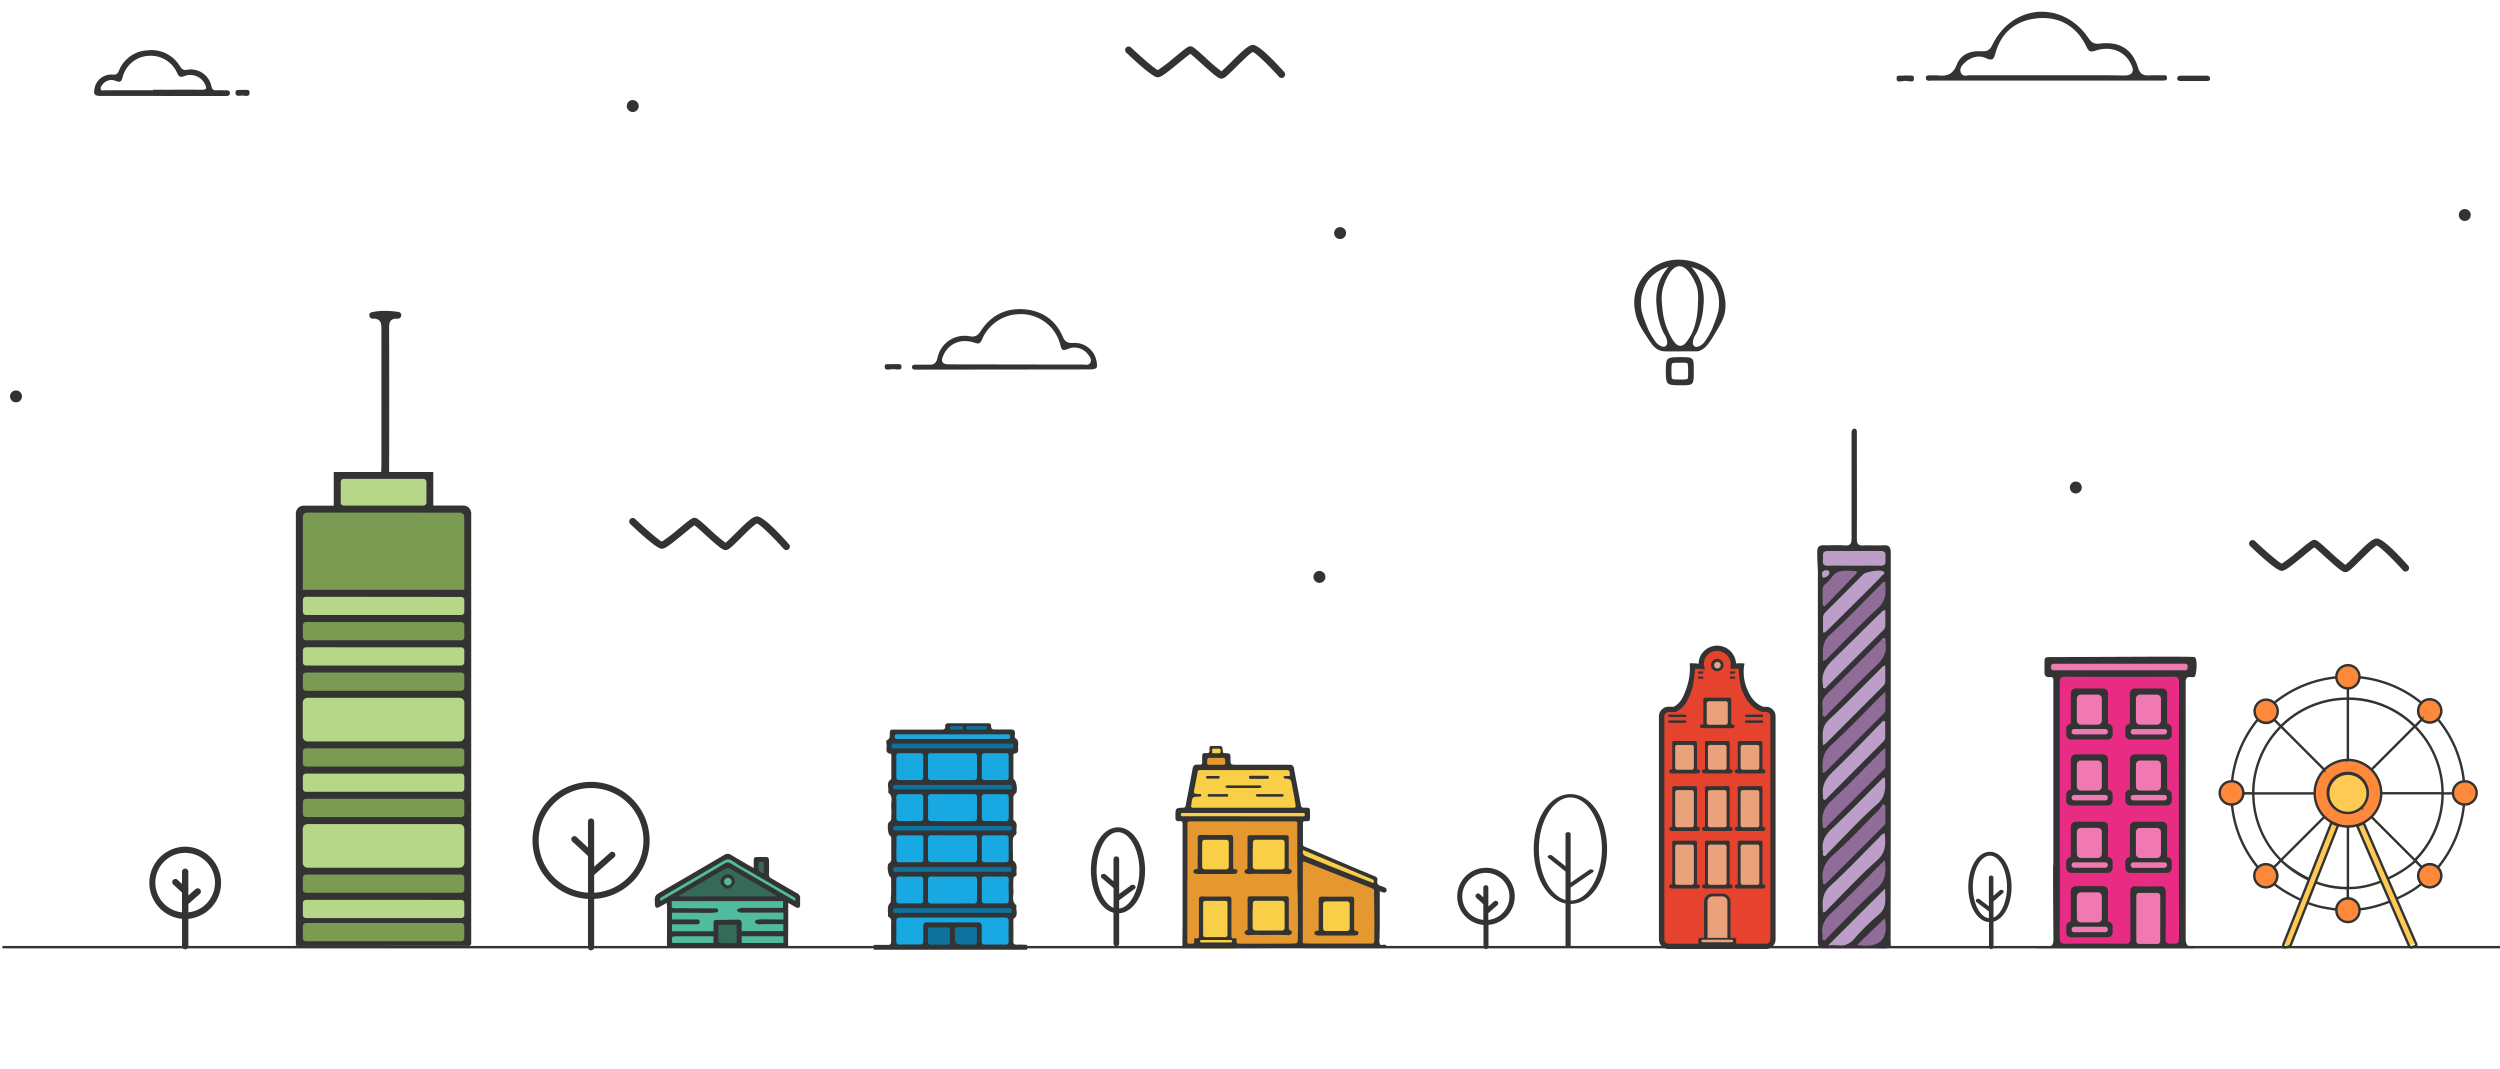 <svg xmlns="http://www.w3.org/2000/svg" viewBox="0 0 1031.41 441.18" className="container">
        <g className="house" id="house-seven">
          <g id="bg-fill-2" className="bg-fill">
            <path fill="#e82c84" d="M904.92 271.63H843.7v5.98h4.06v112.88h53.1V277.61h4.06v-5.98z" />
            <path fill="#f079b2" d="M844.65 272.59h59.07v5.02h-59.07zm23.92 27.16V285.5h-12.44v14.25h-2.22v4.22h16.32v-4.22h-1.66zm24.08 0V285.5h-12.44v14.25h-2.22v4.22h16.31v-4.22h-1.65zm0 27.38v-14.24h-12.44v14.24h-2.22v4.23h16.31v-4.23h-1.65zm-23.96 0v-14.24h-12.44v14.24h-2.23v4.23h16.32v-4.23h-1.65zm0 27.62V340.5h-12.44v14.25h-2.23v4.22h16.32v-4.22h-1.65zm24.42 0V340.5h-12.44v14.25h-2.23v4.22h16.32v-4.22h-1.65zm-24.42 26.81v-14.24h-12.44v14.24h-2.23v4.23h16.32v-4.23h-1.65zm11.69-14.49h12.21v23.51h-12.21z" />
          </g>
          <g id="stroke-2">
            <path fill="#333" d="M869.7 380.19V367.6a2 2 0 0 0-2-2h-11.36a2 2 0 0 0-2 2v12.58a2 2 0 0 0-1.88 2v2.51a2 2 0 0 0 2 2h15.13a2 2 0 0 0 2-2v-2.51a2 2 0 0 0-1.89-1.99zm-12.87-10.38a1.67 1.67 0 0 1 1.66-1.66h7a1.67 1.67 0 0 1 1.66 1.66v9.08a1.67 1.67 0 0 1-1.66 1.66h-7a1.67 1.67 0 0 1-1.66-1.66zm12.8 13.72a1.07 1.07 0 0 1-1.06 1.06h-12.83a1.07 1.07 0 0 1-1.06-1.06v-.12a1.07 1.07 0 0 1 1.06-1.06h12.83a1.07 1.07 0 0 1 1.06 1.06zm.07-29.93v-12.57a2 2 0 0 0-2-2h-11.36a2 2 0 0 0-2 2v12.56a2 2 0 0 0-1.88 2v2.51a2 2 0 0 0 2 2h15.13a2 2 0 0 0 2-2v-2.51a2 2 0 0 0-1.89-1.99zm-12.87-10.38a1.67 1.67 0 0 1 1.66-1.66h7a1.67 1.67 0 0 1 1.66 1.66v9.08a1.67 1.67 0 0 1-1.66 1.66h-7a1.67 1.67 0 0 1-1.66-1.66zm12.8 13.72a1.07 1.07 0 0 1-1.06 1.06h-12.83a1.07 1.07 0 0 1-1.06-1.06v-.12a1.07 1.07 0 0 1 1.06-1.06h12.83a1.07 1.07 0 0 1 1.06 1.06zm24.45-3.34v-12.57a2 2 0 0 0-2-2h-11.36a2 2 0 0 0-2 2v12.56a2 2 0 0 0-1.88 2v2.51a2 2 0 0 0 2 2H894a2 2 0 0 0 2-2v-2.51a2 2 0 0 0-1.92-1.99zm-12.87-10.36a1.67 1.67 0 0 1 1.66-1.66h7a1.67 1.67 0 0 1 1.66 1.66v9.08a1.67 1.67 0 0 1-1.66 1.66h-7a1.67 1.67 0 0 1-1.66-1.66zM894 356.96a1.07 1.07 0 0 1-1.06 1.06h-12.82a1.07 1.07 0 0 1-1.06-1.06v-.12a1.07 1.07 0 0 1 1.06-1.06H893a1.07 1.07 0 0 1 1.06 1.06zm-24.3-31.15v-12.58a2 2 0 0 0-2-2h-11.36a2 2 0 0 0-2 2v12.58a2 2 0 0 0-1.88 2v2.51a2 2 0 0 0 2 2h15.13a2 2 0 0 0 2-2v-2.51a2 2 0 0 0-1.89-2zm-12.87-10.38a1.67 1.67 0 0 1 1.66-1.66h7a1.67 1.67 0 0 1 1.66 1.66v9.08a1.67 1.67 0 0 1-1.66 1.66h-7a1.67 1.67 0 0 1-1.66-1.66zm12.8 13.72a1.07 1.07 0 0 1-1.06 1.06h-12.83a1.07 1.07 0 0 1-1.06-1.06v-.12a1.07 1.07 0 0 1 1.06-1.06h12.83a1.07 1.07 0 0 1 1.06 1.06zm24.45-3.34v-12.58a2 2 0 0 0-2-2h-11.36a2 2 0 0 0-2 2v12.58a2 2 0 0 0-1.88 2v2.51a2 2 0 0 0 2 2H894a2 2 0 0 0 2-2v-2.51a2 2 0 0 0-1.92-2zm-12.87-10.38a1.67 1.67 0 0 1 1.66-1.66h7a1.67 1.67 0 0 1 1.66 1.66v9.08a1.67 1.67 0 0 1-1.66 1.66h-7a1.67 1.67 0 0 1-1.66-1.66zM894 329.15a1.07 1.07 0 0 1-1.06 1.06h-12.82a1.07 1.07 0 0 1-1.06-1.06v-.12a1.07 1.07 0 0 1 1.06-1.06H893a1.07 1.07 0 0 1 1 1.06zm.08-30.55v-12.57a2 2 0 0 0-2-2h-11.36a2 2 0 0 0-2 2v12.56a2 2 0 0 0-1.88 2v2.51a2 2 0 0 0 2 2H894a2 2 0 0 0 2-2v-2.51a2 2 0 0 0-1.92-1.99zm-12.87-10.36a1.67 1.67 0 0 1 1.66-1.66h7a1.67 1.67 0 0 1 1.66 1.66v9.08a1.67 1.67 0 0 1-1.66 1.66h-7a1.67 1.67 0 0 1-1.66-1.66zM894 301.96a1.07 1.07 0 0 1-1.06 1.06h-12.82a1.07 1.07 0 0 1-1.06-1.06v-.12a1.07 1.07 0 0 1 1.06-1.06H893a1.07 1.07 0 0 1 1.06 1.06zm-24.3-3.36v-12.57a2 2 0 0 0-2-2h-11.36a2 2 0 0 0-2 2v12.56a2 2 0 0 0-1.88 2v2.51a2 2 0 0 0 2 2h15.13a2 2 0 0 0 2-2v-2.51a2 2 0 0 0-1.89-1.99zm-12.87-10.38a1.67 1.67 0 0 1 1.66-1.66h7a1.67 1.67 0 0 1 1.66 1.66v9.08a1.67 1.67 0 0 1-1.66 1.66h-7a1.67 1.67 0 0 1-1.66-1.66zm12.8 13.72a1.07 1.07 0 0 1-1.06 1.06h-12.83a1.07 1.07 0 0 1-1.06-1.06v-.12a1.07 1.07 0 0 1 1.06-1.06h12.83a1.07 1.07 0 0 1 1.06 1.06z" />
            <path fill="none" d="M899 281.49c0-1.89-.63-2.25-2.35-2.25q-22.16.09-44.33 0c-2 0-2.52.58-2.51 2.56.08 17.43 0 34.86 0 52.29v53c0 1.75.41 2.35 2.27 2.33q12.27-.15 24.55 0c2 0 2.37-.69 2.34-2.49-.1-6.29 0-12.58-.07-18.87 0-1.77.55-2.44 2.35-2.37 3.1.11 6.22.16 9.32 0 2.25-.12 3.06.53 3 2.9-.16 6.21 0 12.43-.11 18.64 0 2.23 1 2.24 2.64 2.17s2.9.37 2.9-2.14q-.13-52.91 0-105.77zm3.58-6.28c0-1.78-1.24-1.38-2.22-1.38h-52c-1 0-2.23-.34-2.18 1.43s1.2 1.26 2.11 1.26h52c.94-.01 2.26.51 2.29-1.31z" />
            <path fill="#333" d="M905.31 279.27c.92-.47 1.53-7.83 0-8.19s-39.21 0-58.82 0c-3 0-3 0-3 3v2.5c-.14 1.74.15 3 2.38 2.76 1-.13 1.32.5 1.27 1.4v75.41c0 .45-.07.9-.11 1.35v2.81c0 9.16.07 18.33.14 27.49 0 1.19-.43 2.64-1.6 2.6-1.89-.06-3.79 0-5.68 0v.79h65.5v-.79a13.2 13.2 0 0 0-1.59 0c-1.62.19-2.07-1.57-2.06-3.12V281.4c-.09-3.17 2.67-1.66 3.57-2.13zm-14.07 109a1.15 1.15 0 0 1-1.15 1.15h-7.58a1.15 1.15 0 0 1-1.15-1.15v-18.74a1.15 1.15 0 0 1 1.15-1.15h7.58a1.15 1.15 0 0 1 1.15 1.15zm4.84 1.08c-1.59.07-2.7 0-2.64-2.17.15-6.21 0-12.43.11-18.64.06-2.37-.74-3-3-2.9-3.1.17-6.21.12-9.32 0-1.8-.06-2.37.61-2.35 2.37.08 6.29 0 12.58.07 18.87 0 1.8-.35 2.52-2.34 2.49q-12.27-.17-24.55 0c-1.86 0-2.27-.58-2.27-2.33.06-17.66 0-35.31 0-53v-52.29c0-2 .47-2.57 2.51-2.56q22.16.14 44.33 0c1.72 0 2.35.36 2.35 2.25q-.09 52.86 0 105.71c0 2.57-1.41 2.13-2.9 2.2zm4.21-112.83h-52c-.91 0-2.06.36-2.11-1.26s1.17-1.43 2.18-1.43h52c1 0 2.25-.4 2.22 1.38s-1.35 1.3-2.29 1.3z" />
          </g>
        </g>
        <g className="house" id="house-six">
          <g id="bg-fill" className="bg-fill" >
            <path fill="#bd9ec9" d="M751.19 225.73h27.99v165.55h-27.99z" />
            <path fill="#906c99" d="M751.16 264.15l-.21 11.61 28.28-27.75-.11-10.55-27.96 26.69zm.5 22.38l-.21 11.61 28.27-27.75-.1-10.55-27.96 26.69zm-.33 23.54l-.21 11.6 28.27-27.74-.1-10.55-27.96 26.69zm-.17 23.37l-.21 11.6 28.28-27.74-.11-10.56-27.96 26.7zm0 22.38l-.21 11.61 28.28-27.75-.11-10.55-27.96 26.69zm-.16 23.54l-.21 11.6 28.27-27.75-.1-10.55-27.96 26.7zm14.99 8.54l13.33-12.02-1.32 15.47-13.16-.66 1.15-2.79zm-15.31-145.49l.33 10.21 19.26-18.6-13.17.66-6.42 7.73z" />
          </g>
          <path id="stroke" fill="#333" d="M780 387.27q.1-54.82.06-109.63v-49.61c0-2.28-.68-3.21-3-3.07-2.76.16-5.55-.08-8.31.07-2.15.12-2.69-.72-2.68-2.77.08-13.86 0-27.72 0-41.58v-2.27c0-.76-.08-1.52-.93-1.56s-1.21.74-1.25 1.56v43.6c0 2.25-.49 3.2-2.92 3-2.84-.21-5.71 0-8.57-.07-1.77 0-2.62.58-2.66 2.46-.07 3.53.25 6.85.25 8.56v152.63a3.51 3.51 0 0 0 .81 2.4h29c.45-.62.2-2.09.2-3.72zm-25.8-159.95h21.67c2.52 0 2 1.73 2 3.15s.32 3-2 2.92c-3.69-.07-7.39 0-11.09 0-3.53 0-7.06-.09-10.58 0-2 .07-2.3-.92-2.1-2.48s-.8-3.6 2.1-3.59zm-2.09 55.13c-1-4.49 1.35-7.58 4.31-10.47 6.62-6.47 13.2-13 19.81-19.46a1.85 1.85 0 0 1 1.59-.78v6.37a2.92 2.92 0 0 1-1.12 2.15l-22.92 22.94c-.35.35-.66.91-1.2.76-.79-.23-.36-1-.47-1.51zm0-27.4a3.37 3.37 0 0 1 1.17-2.64q7.75-7.74 15.46-15.51c1-1 6.86-2 8.13-1.21s.1 1.27-.31 1.7q-3.11 3.28-6.33 6.47-8.38 8.33-16.8 16.63a1.19 1.19 0 0 1-1.32.41v-5.85zm13.52-18.18q-6.42 6.68-12.88 13.32l-.81-.59v-6.48a3 3 0 0 1 1.12-2.17 15.36 15.36 0 0 0 2.47-2.5c2.41-3.9 6.23-2.86 9.73-2.9 1.16 0 .89.76.36 1.32zm9.21 14c-7.06 6.4-13.59 13.4-20.36 20.13-.62.62-1.09 1.5-2.43 1.65.16-3.82-.75-7.41 2.86-10.69 7.24-6.58 14-13.75 20.89-20.66.5-.5.85-1.27 2-1.26.16 4 .62 7.51-3 10.83zm-21.33-15.6c.77 0 1.33.25 1.2 1.17-.17 1.2-1.18 1.5-2.1 1.89-.89 0-.84-.62-.88-1.2a1.55 1.55 0 0 1 1.77-1.86zm.88 50.43c7.2-7 14.27-14.22 21.42-21.32.49-.48.87-1.5 1.74-1.1.7.31.26 1.21.36 1.84.59 3.87-.81 6.68-3.74 9.41-6.75 6.28-13.11 13-19.65 19.5-.63.63-1.24 1.9-2.1 1.56-1.06-.43-.3-1.78-.46-2.72a10.42 10.42 0 0 1 0-1.42c-.63-2.2.61-4 2.46-5.74zm22.43 55.33l-23.14 23.1c-.35.35-.65.86-1.23.62s-.35-.85-.42-1.32c-.72-4.69 1.13-8 4.72-11.13 6.39-5.66 12.21-12 18.23-18a19.21 19.21 0 0 0 1.87-2.65l1 .75v6.73a2.71 2.71 0 0 1-1 1.93zm-2.41 13.93c-7.08 6.28-13.51 13.29-20.23 20-.56.56-.91 1.46-2.11 1.41-.21-4-.59-7.56 3-10.86 7-6.36 13.49-13.33 20.21-20a5 5 0 0 1 2.29-1.79c.35 4.14.73 7.8-3.16 11.22zm-22.35-3.82c-.64-3.81.84-6.54 3.66-9.19 7-6.61 13.7-13.57 20.52-20.38.33-.33.57-.87 1.42-.67.18 4 .56 7.53-3.23 10.89-7.14 6.31-13.59 13.41-20.33 20.17-.49.5-.88 1.5-1.75 1.06-.58-.34-.14-1.24-.25-1.88zm24.53-33.11l-22.77 22.75c-.4.4-.71 1.07-1.41.79s-.37-1-.44-1.55c-.52-3.89.59-6.86 3.67-9.7 7.09-6.53 13.73-13.54 20.55-20.35.34-.34.73-.64 1.64-1.43v7.4c0 1-.62 1.51-1.2 2.09zm1.2-37a2.67 2.67 0 0 1-.87 2l-23.67 23.7a7 7 0 0 1-1.22.69c.1-3.84-.88-7.26 2.44-10.37 7.46-7 14.56-14.37 21.82-21.58.33-.33.55-.87 1.5-.8v6.42zm-22.59 26.6c7.21-6.54 13.9-13.65 20.8-20.52.41-.41.85-.78 1.83-1.68v7.42a2.38 2.38 0 0 1-.89 1.73l-23.66 23.68a5.72 5.72 0 0 1-1.26.67c-.27-4.29-.45-7.94 3.22-11.27zm.48 11.21c7.32-7 14.25-14.33 21.34-21.54l.75.45v6.47a2.93 2.93 0 0 1-1.18 2.12l-22.68 22.77c-.39.39-.75 1.07-1.41.81s-.31-1-.39-1.56c-.52-3.79.69-6.71 3.61-9.48zm-3.34 69c-1-.36-.33-1.47-.45-2.24-.55-3.58.73-6.21 3.44-8.77 7.49-7 14.66-14.44 22.29-22 .49 4.7.51 8.4-3.35 11.83-7.06 6.28-13.49 13.28-20.2 20-.47.48-.93 1.49-1.66 1.22zm6 2.18a35.58 35.58 0 0 0-4.1 0l23.5-23.45c-.1 4.06 1.06 7.8-2.78 10.89a89.93 89.93 0 0 0-10 9.92c-1.85 2-3.81 3-6.55 2.67zm7.79-.17l11.46-11c1.65 7.9-1.49 12.72-11.4 11z" />
        </g>
        <g className="house" id="house-five">
          <g id="bg-fill-3" className="bg-fill">
            <path fill="#e5432e" d="M685.51 388.52v-95.36l6.31-.93 4.44-6.78 2.34-10.99 2.57.7 1.64-5.61 4.44-2.33 5.37 1.4 2.57 4.21v2.33l2.81-.46 2.34 10.98 3.27 4.44 3.04 2.11 3.74 1.4 1.16 2.57v91.15l-1.63 3.04-38.8 1.17-5.61-3.04z" />
            <g fill="#eaa27d">
              <path d="M703.27 288.49h10.28v11.45h-10.28zm-12.85 18.23h8.88v11.45h-8.88zm13.71-.46h8.72v12.11h-8.72zm13.44.82h9.03v11.19h-9.03zm-26.78 18.27h8.62v16.83h-8.62zm13.13.1h9.24v16.73h-9.24zm13.14-.31h9.65v17.03h-9.65zm-26.17 22.27h8.31v18.57h-8.31zm13.24.21h8.93v18.16h-8.93zm13.54 0h8.83v18.27h-8.83zm-4.61 39.91v-17.75h-9.04v17.75h-2.15v2.57h13.34v-2.57h-2.15z" />
              <circle cx="708.34" cy="274.45" r="1.95" />
            </g>
          </g>
          <g id="stroke-3" fill="#333" data-name="stroke">
            <path d="M731.3 292.65l-.31-.26a3.89 3.89 0 0 0-2.37-.8h-1.12a9.31 9.31 0 0 1-1.29-.57c-3.45-1.87-4.93-5.58-5.57-7.16a18.19 18.19 0 0 1-1.12-8.92 3.72 3.72 0 0 0 .15-1.22 18.24 18.24 0 0 0-3.44 0 7.83 7.83 0 0 0-7.81-7.35h-.51a8 8 0 0 0-6.11 3.75 7.45 7.45 0 0 0-1 3.71 25.13 25.13 0 0 0-3.61-.18c-.16.17 0 1.17 0 1.17a25 25 0 0 1-1.41 9.07c-1 2.71-2.05 5.78-4.77 7.41l-.51.27h-2.09a4 4 0 0 0-4 4v92a3.94 3.94 0 0 0 3.94 3.94h40.25a3.94 3.94 0 0 0 3.94-3.94v-92a3.92 3.92 0 0 0-1.24-2.92zm-31.89-16.7c.23-.2 3.69.37 3.88.19s-.22-1.33-.22-1.33a5.48 5.48 0 0 1 .6-3.6 5.69 5.69 0 0 1 4.37-2.67h.37a5.71 5.71 0 0 1 4.87 2.79 5.78 5.78 0 0 1 .77 3.4 3.8 3.8 0 0 0-.09 1.17c.11.18 3.12-.21 3.29 0s.28 6 1.37 8.77c.72 1.8 2.41 6 6.55 8.26a11.57 11.57 0 0 0 1.86.8h1.59a1.7 1.7 0 0 1 1 .32l.21.17a1.75 1.75 0 0 1 .58 1.35v92a1.77 1.77 0 0 1-1.76 1.76h-40.24a1.77 1.77 0 0 1-1.76-1.76v-92a1.77 1.77 0 0 1 .49-1.22 1.75 1.75 0 0 1 1.27-.55h2.77l.13-.06a9.5 9.5 0 0 0 .92-.49c3.39-2 4.67-5.65 5.7-8.55s1.26-8.55 1.48-8.75z" />
            <path d="M708.47 271.82a2.54 2.54 0 0 0-2.54 2.61 2.48 2.48 0 0 0 2.51 2.49 2.51 2.51 0 0 0 2.61-2.53 2.57 2.57 0 0 0-2.58-2.57zm.06 3.95a1.35 1.35 0 1 1 1.35-1.35 1.35 1.35 0 0 1-1.35 1.35zm-5.94 24.67h11.61l.73-.07a.7.7 0 0 0 .68-.67.63.63 0 0 0-.58-.75c-.93 0-.78-.58-.78-1.12v-9c0-.8-.23-1-1-1-3.12 0-6.24.05-9.36 0-.92 0-1.19.21-1.17 1.16.07 3 0 6 0 9 0 .33.24.85-.4.9s-1 .21-1 .84.77.62 1.27.71zm1.54-10.25a.88.88 0 0 1 .88-.88h6.93a.88.88 0 0 1 .88.88v7.92a.88.88 0 0 1-.88.88h-6.93a.88.88 0 0 1-.88-.88zm-14.39 28.91h10.31l.65-.08a.69.69 0 0 0 .61-.71c0-.42-.19-.81-.51-.8-.82 0-.69-.61-.69-1.19v-9.56c0-.84-.21-1.07-.9-1.06-2.77 0-5.54.06-8.31 0-.81 0-1.06.22-1 1.22.06 3.19 0 6.38 0 9.56 0 .34.21.9-.35.95s-.9.22-.86.89.61.69 1.05.78zm1.37-10.84a.87.87 0 0 1 .78-.93h6.15a.87.87 0 0 1 .78.93v8.38a.87.87 0 0 1-.78.93h-6.15a.87.87 0 0 1-.78-.93zm25.64 10.84h10.31l.65-.08a.69.69 0 0 0 .61-.71c0-.42-.19-.81-.51-.8-.82 0-.69-.61-.69-1.19v-9.56c0-.84-.21-1.07-.9-1.06-2.77 0-5.54.06-8.31 0-.81 0-1.06.22-1 1.22.06 3.19 0 6.38 0 9.56 0 .34.21.9-.35.95s-.9.22-.86.89.61.69 1.05.78zm1.37-10.84a.87.87 0 0 1 .78-.93h6.15a.87.87 0 0 1 .78.93v8.38a.87.87 0 0 1-.78.93h-6.15a.87.87 0 0 1-.78-.93zm-14.87 10.84h10.31l.65-.08a.69.69 0 0 0 .61-.71c0-.42-.19-.81-.51-.8-.82 0-.69-.61-.69-1.19v-9.56c0-.84-.21-1.07-.9-1.06-2.77 0-5.54.06-8.31 0-.81 0-1.06.22-1 1.22.06 3.19 0 6.38 0 9.56 0 .34.21.9-.35.95s-.9.22-.86.89.61.69 1.05.78zm1.37-10.84a.87.87 0 0 1 .78-.93h6.15a.87.87 0 0 1 .78.93v8.38a.87.87 0 0 1-.78.93h-6.14a.87.87 0 0 1-.78-.93zm-14.88 34.57h10.31l.65-.08a.69.69 0 0 0 .61-.71c0-.42-.19-.81-.51-.8-.82 0-.69-.61-.69-1.19V325.4c0-.84-.21-1.07-.9-1.06-2.77 0-5.54.06-8.31 0-.81 0-1.06.22-1 1.22.06 3.19 0 11.46 0 14.65 0 .34.21.9-.35.95s-.9.22-.86.89.61.68 1.05.78zm1.37-15.92a.87.87 0 0 1 .78-.93h6.15a.87.87 0 0 1 .78.93v13.46a.87.87 0 0 1-.78.93h-6.15a.87.87 0 0 1-.78-.93zm25.64 15.92h10.31l.65-.08a.69.69 0 0 0 .61-.71c0-.42-.19-.81-.51-.8-.82 0-.69-.61-.69-1.19V325.4c0-.84-.21-1.07-.9-1.06-2.77 0-5.54.06-8.31 0-.81 0-1.06.22-1 1.22.06 3.19 0 11.46 0 14.65 0 .34.21.9-.35.95s-.9.22-.86.89.61.68 1.05.78zm1.37-15.92a.87.87 0 0 1 .78-.93h6.15a.87.87 0 0 1 .78.93v13.46a.87.87 0 0 1-.78.93h-6.15a.87.87 0 0 1-.78-.93zm-14.87 15.92h10.31l.65-.08a.69.69 0 0 0 .61-.71c0-.42-.19-.81-.51-.8-.82 0-.69-.61-.69-1.19V325.4c0-.84-.21-1.07-.9-1.06-2.77 0-5.54.06-8.31 0-.81 0-1.06.22-1 1.22.06 3.19 0 11.46 0 14.65 0 .34.21.9-.35.95s-.9.22-.86.89.61.68 1.05.78zm1.37-15.92a.87.87 0 0 1 .78-.93h6.15a.87.87 0 0 1 .78.93v13.46a.87.87 0 0 1-.78.93h-6.14a.87.87 0 0 1-.78-.93zm-14.88 39.66h10.31l.65-.08a.69.69 0 0 0 .61-.71c0-.42-.19-.81-.51-.8-.82 0-.69-.61-.69-1.19v-15.91c0-.84-.21-1.07-.9-1.06-2.77 0-5.54.06-8.31 0-.81 0-1.06.22-1 1.22.06 3.19 0 12.72 0 15.91 0 .34.21.9-.35.95s-.9.22-.86.89.61.67 1.05.78zm1.37-17.18a.87.87 0 0 1 .78-.93h6.15a.87.87 0 0 1 .78.93v14.72a.87.87 0 0 1-.78.93h-6.15a.87.87 0 0 1-.78-.93zm25.64 17.18h10.31l.65-.08a.69.69 0 0 0 .61-.71c0-.42-.19-.81-.51-.8-.82 0-.69-.61-.69-1.19v-15.91c0-.84-.21-1.07-.9-1.06-2.77 0-5.54.06-8.31 0-.81 0-1.06.22-1 1.22.06 3.19 0 12.72 0 15.91 0 .34.21.9-.35.95s-.9.22-.86.89.61.67 1.05.78zm1.37-17.18a.87.87 0 0 1 .78-.93h6.15a.87.87 0 0 1 .78.93v14.72a.87.87 0 0 1-.78.93h-6.15a.87.87 0 0 1-.78-.93zm-14.87 17.18h10.31l.65-.08a.69.69 0 0 0 .61-.71c0-.42-.19-.81-.51-.8-.82 0-.69-.61-.69-1.19v-15.91c0-.84-.21-1.07-.9-1.06-2.77 0-5.54.06-8.31 0-.81 0-1.06.22-1 1.22.06 3.19 0 12.72 0 15.91 0 .34.21.9-.35.95s-.9.22-.86.89.61.67 1.05.78zm1.37-17.18a.87.87 0 0 1 .78-.93h6.15a.87.87 0 0 1 .78.93v14.72a.87.87 0 0 1-.78.93h-6.14a.87.87 0 0 1-.78-.93zm16.07-53.58h6c.33 0 .71 0 .74-.46s-.31-.53-.66-.54h-6.13c-.35 0-.7 0-.68.52s.39.48.73.48zm0 2.41h6c.33 0 .71 0 .74-.46s-.31-.53-.66-.54h-6.13c-.35 0-.7 0-.68.52s.39.48.73.48zm-31.72-2.41h6c.33 0 .71 0 .74-.46s-.31-.53-.66-.54h-6.13c-.35 0-.7 0-.68.52s.39.48.73.48zm0 2.41h6c.33 0 .71 0 .74-.46s-.31-.53-.66-.54h-6.13c-.35 0-.7 0-.68.52s.39.48.73.48zm11.83-20.32h1.73c.1 0 .2 0 .21-.41s-.09-.47-.19-.47h-1.77c-.1 0-.2 0-.2.46s.12.42.22.42zm0 2.13h1.73c.1 0 .2 0 .21-.41s-.09-.47-.19-.47h-1.77c-.1 0-.2 0-.2.46s.12.41.22.42zm13.13-2.13h1.73c.1 0 .2 0 .21-.41s-.09-.47-.19-.47h-1.77c-.1 0-.2 0-.2.46s.13.42.22.42zm0 2.13h1.73c.1 0 .2 0 .21-.41s-.09-.47-.19-.47h-1.77c-.1 0-.2 0-.2.46s.13.41.22.42zm1.78 106.91h-1.76v-15a3.26 3.26 0 0 0-3.25-3.25h-4.42a3.26 3.26 0 0 0-3.25 3.25v15h-1.76a.59.59 0 0 0-.59.59v1.4a.59.59 0 0 0 .59.59h14.44a.59.59 0 0 0 .59-.59v-1.36a.59.59 0 0 0-.59-.63zm-11.25-15a2.16 2.16 0 0 1 2.16-2.16h3.88a2.16 2.16 0 0 1 2.16 2.16v15h-8.19zm10 16.81h-12a.545.545 0 0 1 0-1.09h12a.545.545 0 1 1 0 1.09z" />
          </g>
        </g>
        <g className="house" id="house-four">
          <g id="bg-fill-4" className="bg-fill">
            <path fill="#e4982f" d="M488.89 390.11V337.9l-2.67-.5v-2.68l3.34-1.17 4.02-16.73 3.01-.17-.54-4.12 3.22-.9.17-3.18 4.18-.16.96 4.39 1.88-.55v3.52l25.7 1.14 4.12 16.96 2.71.61.2 2.81-2.81 1.4-.3 10.05 31.43 14.05.4 27.61-79.02-.17z" />
            <path fill="#f9cf47" d="M495.02 345.98h12.53v13.29h-12.53zm21.64-.19h14.05v14.05h-14.05zm-.57 25.06h15.19v13.86h-15.19zm29.24.57h12.53v13.29h-12.53zm-9.2-37.59l-4.04-16.63-38.58.03-3.99 16.6h-3.23v3.34h52.9v-3.34h-3.06zm-36.69-25.38h4.7v2.59h-4.7zm7.92 79.32v-16.54h-11.77v16.54h-1v3.59h15.43v-3.59h-2.66zm29.21-37.88v3.78l30.98 12.08-.04-3.08-30.94-12.78z" />
          </g>
          <g id="stroke-4" data-name="stroke">
            <rect width="11.01" height="12.27" x="545.85" y="371.84" fill="none" rx="1.11" ry="1.11" />
            <path fill="none" d="M528.89 371.65h-10.9a1.1 1.1 0 0 0-.69.25.69.69 0 0 0-.32.41 1.1 1.1 0 0 0-.1.46v2.28a1.25 1.25 0 0 0-.09.61c.06 1.11 0 2.22 0 3.33v3.59a.88.88 0 0 0 .26.81 1.11 1.11 0 0 0 .95.54h10.89a1.12 1.12 0 0 0 1.11-1.11v-10a1.12 1.12 0 0 0-1.11-1.17zm36.96-5.32q-13.56-5.29-27.09-10.66c-1.31-.52-1.31.11-1.2 1v28.61c0 1.26-.18 3.57.15 3.79.16.14 5.55.1 8.32.15h19.9c.81 0 1.08-.24 1.07-1.06 0-3.82.05-7.65 0-11.47 0-2.84-.08-5.69-.13-8.53.34-.97-.08-1.46-1.02-1.83zm-6.32 19.55l-.93.09h-14.71c-.63-.12-1.46 0-1.54-.91s.52-1 1.22-1.07.5-.72.5-1.14c0-3.82.07-7.65 0-11.47 0-1.2.33-1.49 1.49-1.47 4 .07 7.92.06 11.87 0 1 0 1.3.26 1.28 1.27-.06 3.82 0 7.65 0 11.47 0 .69-.19 1.47 1 1.42a.8.8 0 0 1 .73 1 .89.89 0 0 1-.91.81zm-54.27-14.23c-2.53.05-5.06 0-7.59 0-.88 0-1.25.18-1.24 1.16v12.69c0 .89.3 1.14 1.15 1.12 2.57 0 5.14-.06 7.72 0 1 0 1.2-.33 1.17-1.23-.06-2.07 0-4.15 0-6.22v-6.35c.03-.94-.3-1.19-1.21-1.17zm-17.31-12.87zm29.1-.6a1.11 1.11 0 0 0 .95.54h10.89a1.12 1.12 0 0 0 1.11-1.11v-10.04a1.12 1.12 0 0 0-1.11-1.11h-10.9a1.1 1.1 0 0 0-.69.25 1.12 1.12 0 0 0-.32.41 1.1 1.1 0 0 0-.1.46v10a1.1 1.1 0 0 0 .17.6zm12.65-4.28v-1.79c-.01.6 0 1.2 0 1.79z" />
            <rect width="11.01" height="12.27" x="495.92" y="346.44" fill="none" rx="1.11" ry="1.11" />
            <path fill="none" d="M508.41 387.77h-13.82c-.5 0-1.09-.17-1.11.72s.52.76 1.06.76h13.87c.5 0 1.09.18 1.1-.71s-.54-.77-1.1-.77zm29.95-51.71c0-.4-.08-.71-.57-.71h-50c-.48 0-.58.32-.57.72s.12.61.52.63h50.07c.38.03.6-.21.55-.64zm.55 17.22c3.65 1.39 7.23 3 10.85 4.4 5.32 2.12 10.66 4.19 16 6.27.33.13.78.56 1 0a.82.82 0 0 0-.5-1.19c-.38-.14-.73-.32-1.1-.48l-17.75-7.54-9.73-4.11c-.4 1.37-.1 2.14 1.23 2.65zm20.15 4.82c.61 0 .32-.51.35-.79a9.21 9.21 0 0 0 0-1.19v-1.72c0-.45-.24-.63-.67-.62s-.62.14-.63.52v3c.04.6.5.79.95.8zm-58.56-47.36c.38 0 .85.13.89-.49 0-.32 0-.64.48-.65s.62.25.62.67.26.51.62.48.4-.36.45-.67c.25-1.52-.83-1.19-1.66-1.2h-1.33c-.7.07-.45.65-.47 1s-.14.82.4.86zm-1.63 4.83h5.71c.5 0 .85-.1.87-.72a1.29 1.29 0 0 0 0-.41 2.27 2.27 0 0 0 0-.39c0-1-.26-1.36-.87-1.35h-5.71c-.62 0-.88.37-.86 1.36a2.26 2.26 0 0 0 0 .39 1.33 1.33 0 0 0 0 .41c.01.6.4.71.86.71z" />
            <path fill="none" d="M507.73 387.77H495.5a.51.51 0 0 0 0 1h12.23a.51.51 0 1 0 0-1zm-14.92-54.54h39.9c1.91 0 1.91 0 1.62-1.94-.08-.57-.23-1.13-.28-1.7s-.45-2.3-.57-3c-.18-1-.35-1.92-.53-2.87-.42-2.25-.42-2.25-2.68-2.52a3.13 3.13 0 0 1-.4-.05.44.44 0 0 1-.34-.5.43.43 0 0 1 .37-.47c.31 0 .63 0 .93-.06.49-.09 1.39.32 1.27-.64-.1-.72.17-1.81-1.32-1.81q-17.75.07-35.5 0a1.13 1.13 0 0 0-1.32 1.12c-.35 2.1-.75 4.19-1.17 6.27-.48 2.37-.5 2.36 1.82 2.51.38 0 .89-.11.91.49s-.55.55-1 .57c-2.61.13-2.62.13-3 2.77a1.79 1.79 0 0 1 0 .4c-.51 1.35.21 1.44 1.29 1.43zm12.45 38.42c-2.53.05-5.06 0-7.59 0-.88 0-1.25.18-1.24 1.16v12.69c0 .89.3 1.14 1.15 1.12 2.57 0 5.14-.06 7.72 0 1 0 1.2-.33 1.17-1.23-.06-2.07 0-4.15 0-6.22v-6.35c.03-.94-.3-1.19-1.21-1.17zm-4.76-60.91h2.61s.4-.36.45-.67c.25-1.52-.83-1.19-1.66-1.2h-1.33c-.7.07-.45.65-.47 1s-.14.83.4.87zm65.35 55.59q-13.56-5.29-27.09-10.66c-1.31-.52-1.31.11-1.2 1v28.61c0 1.26-.18 3.57.15 3.79.16.14 5.55.1 8.32.15h19.9c.81 0 1.08-.24 1.07-1.06 0-3.82.05-7.65 0-11.47 0-2.84-.08-5.69-.13-8.53.34-.97-.08-1.46-1.02-1.83zm-26.94-13.05c3.65 1.39 7.23 3 10.85 4.4 5.32 2.12 10.66 4.19 16 6.27.33.13.78.56 1 0a.82.82 0 0 0-.5-1.19c-.38-.14-.73-.32-1.1-.48l-17.75-7.54-9.73-4.11c-.4 1.37-.1 2.14 1.23 2.65zm-.55-17.22c0-.4-.08-.71-.57-.71h-50c-.48 0-.58.32-.57.72s.12.61.52.63h50.07c.38.03.6-.21.55-.64z" />
            <path fill="none" d="M535.41 366.81v-3a1.38 1.38 0 0 0 0-.15c0-7.82-.05-15.65-.07-23.47.21-1-.13-1.3-1.16-1.3h-42.91c-1 0-1.42.3-1.16 1.31 0 .4-.07.8-.07 1.19v21.79a1.46 1.46 0 0 0-.06.3v24.5c0 .79-.09 1.54 1.12 1.38.86-.11 2 .3 1.71-1.3-.11-.62.07-1.07.83-.94 1 .17 1.15-.33 1.14-1.21v-14.69c0-1 .15-1.39 1.28-1.36 3.6.08 7.21.08 10.82 0 1.08 0 1.31.31 1.3 1.34-.05 4.9 0 9.79 0 14.69 0 .84.08 1.41 1.11 1.23.83-.14 1.17.23 1 1-.2 1.06.3 1.21 1.25 1.21h15.36c2.89-.07 8 .18 8.36-.37s.3-2.73.29-4.18v-17.5a1.35 1.35 0 0 0-.14-.47z" />
            <path fill="#333" d="M571.41 389.78c-.73-.11-1.76.37-2.11-.29a5.71 5.71 0 0 1-.14-2.49c0-1.29.05-2.57.08-3.86v-15.47c.54.2.94.38 1.36.5a1.072 1.072 0 1 0 .77-2 8.84 8.84 0 0 0-1.48-.59c-1.25-.3-1.91-1-1.64-2.33.19-1-.27-1.44-1.15-1.78-1.82-.7-3.59-1.55-5.41-2.24-.86-.33-14.79-6.28-15.29-6.49q-4-1.74-8.1-3.42a1 1 0 0 1-.75-1.07v-8.55c0-.72.23-.89.92-.9 2 0 2-.07 2-2.13v-1.07c0-2.39 0-2.43-2.35-2.38-.94 0-1.28-.24-1.45-1.2-.89-5-1.92-9.95-2.8-14.94-.22-1.24-.76-1.59-2-1.59H510.1c-2.44 0-2.44 0-2.44-2.41 0-2.24 0-2.26-2.36-2.38-.53 0-.77-.11-.81-.72-.15-2.24-.18-2.24-2.44-2.24h-1.34c-1.72 0-1.79 0-1.71 1.73 0 1-.23 1.29-1.24 1.24-1.61-.08-1.76.14-1.78 1.73v1.2c0 1.84 0 1.92-1.81 1.81-1.42-.09-1.93.46-2.17 1.83-.88 5-1.88 10-2.82 14.93-.11.58-.19.93-.94 1-3.3.16-3.3.19-3.29 3.48v.53c-.06 1.11.41 1.74 1.57 1.57s1.37.35 1.37 1.41v40.7l-.09 10.29c13.35 0 27.52 0 40.87-.1 1.43 0 16.18.06 17.88.07 8 .05 16 0 24 0h.8a.65.65 0 0 0 .64-.71c.07-.42-.2-.6-.58-.67zm-70.82-80.9h1.33c.83 0 1.91-.32 1.66 1.2-.05.31 0 .64-.45.67s-2.23 0-2.61 0c-.54 0-.42-.5-.41-.82s-.25-.97.45-1.04zm-2.56 5.15c0-1 .24-1.37.86-1.36h5.71c.61 0 .88.36.87 1.35a2.27 2.27 0 0 1 0 .39 1.29 1.29 0 0 1 0 .41c0 .62-.36.72-.87.72h-5.71c-.5 0-.85-.09-.87-.71a1.33 1.33 0 0 1 0-.41 2.26 2.26 0 0 1-.02-.39zm-6.46 17.79a1.79 1.79 0 0 0 0-.4c.37-2.64.37-2.64 3-2.77.41 0 1 .13 1-.57s-.54-.47-.91-.49c-2.32-.14-2.3-.14-1.82-2.51.42-2.08.82-4.17 1.17-6.27a1.13 1.13 0 0 1 1.32-1.12h35.5c1.49 0 1.22 1.08 1.32 1.81.13 1-.77.55-1.27.64-.3.05-.62 0-.93.06a.43.43 0 0 0-.37.47.44.44 0 0 0 .34.5 3.13 3.13 0 0 0 .4.05c2.26.28 2.26.28 2.68 2.52.18 1 .35 1.92.53 2.87.12.67.52 2.29.57 3s.19 1.13.28 1.7c.29 1.94.29 1.94-1.62 1.94h-39.95c-1.08-.01-1.8-.1-1.26-1.43zm16.18 57H495.5a.51.51 0 0 1 0-1h12.23a.51.51 0 1 1 0 1zm-1.34-9.64v6.22c0 .9-.21 1.25-1.17 1.23-2.57-.06-5.14 0-7.72 0-.85 0-1.16-.23-1.15-1.12v-12.69c0-1 .36-1.17 1.24-1.16 2.53 0 5.06.05 7.59 0 .91 0 1.25.23 1.22 1.18-.01 2.11-.01 4.22-.01 6.34zm29 5.59c0 1.44.1 3.63-.29 4.18s-5.47.3-8.36.37H511.4c-.94 0-1.45-.15-1.25-1.21.15-.81-.18-1.18-1-1-1 .18-1.12-.39-1.11-1.23v-14.69c0-1-.22-1.36-1.3-1.34-3.6.07-7.21.08-10.82 0-1.13 0-1.28.39-1.28 1.36v14.69c0 .88-.15 1.37-1.14 1.21-.77-.13-.94.32-.83.94.29 1.6-.85 1.19-1.71 1.3-1.21.15-1.12-.59-1.12-1.38v-24.5a1.46 1.46 0 0 1 .06-.3v-21.79c0-.4 0-.8.07-1.19-.26-1 .15-1.32 1.16-1.31h42.91c1 0 1.37.33 1.16 1.3 0 7.82 0 15.65.07 23.47a1.38 1.38 0 0 1 0 .15v3a1.35 1.35 0 0 1 .07.46c.13 5.79.15 11.57.15 17.51zm-22.83-48h-24.87c-.4 0-.51-.28-.52-.63s.09-.71.57-.72h50c.49 0 .57.31.57.71s-.17.67-.62.66h-25.05zm25 13.9l9.73 4.11 17.81 7.54c.37.16.73.34 1.1.48a.82.82 0 0 1 .5 1.19c-.25.56-.7.13-1 0-5.33-2.08-10.67-4.15-16-6.27-3.63-1.44-7.21-3-10.85-4.4-1.29-.55-1.59-1.32-1.23-2.69zm29.36 37.56c0 .82-.27 1.06-1.07 1.06h-19.9c-2.77 0-8.16 0-8.32-.15-.32-.22-.1-2.53-.15-3.79V356.7c-.11-.93-.12-1.56 1.2-1q13.52 5.39 27.09 10.66c.95.37 1.36.86 1.08 1.86 0 2.84.12 5.69.13 8.53.06 3.82-.01 7.61 0 11.44z" />
            <path fill="#333" d="M515.04 360.65a30.1 30.1 0 0 1 5-.11c3.95 0 7.9-.14 11.85.09 1.21-.55 1.52-1.45.59-1.85s-.8-.88-.8-1.54v-11.47c0-.95-.3-1.2-1.22-1.19h-14.54c-1 0-1.28.29-1.26 1.28.05 3.87 0 7.74 0 11.6 0 .36.23.87-.25 1.07s-1.07.53-.93 1.24 1.01.68 1.56.88zm1.76-6.88v-3.33a1.25 1.25 0 0 1 .09-.61v-2.26a1.1 1.1 0 0 1 .1-.46.69.69 0 0 1 .32-.41 1.1 1.1 0 0 1 .69-.25h10.89a1.12 1.12 0 0 1 1.11 1.11v10a1.12 1.12 0 0 1-1.11 1.11h-10.9a1.11 1.11 0 0 1-.95-.54.88.88 0 0 1-.26-.81c.07-1.15.02-2.35.02-3.55zm15.72 30.21c-.84-.36-.8-.88-.8-1.54v-11.47c0-.95-.3-1.2-1.22-1.19h-14.54c-1 0-1.28.29-1.26 1.28.05 3.87 0 7.74 0 11.6 0 .36.23.87-.25 1.07s-1.07.53-.93 1.24.93.69 1.49.89a30.11 30.11 0 0 1 5-.11c3.95 0 7.9-.14 11.85.09 1.29-.55 1.55-1.46.66-1.86zM530 382.8a1.12 1.12 0 0 1-1.11 1.11h-10.9a1.11 1.11 0 0 1-.95-.54.88.88 0 0 1-.26-.81c.06-1.19 0-2.39 0-3.59v-3.33a1.25 1.25 0 0 1 .09-.61v-2.28a1.1 1.1 0 0 1 .1-.46.69.69 0 0 1 .32-.41 1.1 1.1 0 0 1 .69-.25h10.89a1.12 1.12 0 0 1 1.11 1.11zm-36.04-22.23h14.72l.93-.09a.89.89 0 0 0 .87-.85.8.8 0 0 0-.73-1c-1.18 0-1-.73-1-1.42v-11.47c0-1-.29-1.28-1.28-1.27-4 .05-7.92.07-11.87 0-1.16 0-1.52.27-1.49 1.47.08 3.82 0 7.65 0 11.47 0 .41.3 1.08-.5 1.14s-1.29.27-1.22 1.07.94.83 1.57.95zm2-13a1.12 1.12 0 0 1 1.11-1.11h8.78a1.12 1.12 0 0 1 1.11 1.11v10a1.12 1.12 0 0 1-1.11 1.11h-8.78a1.12 1.12 0 0 1-1.11-1.11zm63.71 36.5c-1.18 0-1-.73-1-1.42v-11.47c0-1-.29-1.28-1.28-1.27-4 .05-7.92.07-11.87 0-1.16 0-1.52.27-1.49 1.47.08 3.82 0 7.65 0 11.47 0 .41.3 1.08-.5 1.14s-1.29.27-1.22 1.07.91.8 1.54.91h14.76l.93-.09a.89.89 0 0 0 .87-.85.8.8 0 0 0-.74-.96zm-2.82-1.07a1.12 1.12 0 0 1-1.11 1.11h-8.78a1.12 1.12 0 0 1-1.11-1.11v-10a1.12 1.12 0 0 1 1.11-1.11h8.78a1.12 1.12 0 0 1 1.11 1.11zm-40.77-61.68h6.53c.39 0 .86.06.88-.54s-.4-.74-.89-.74h-6.53c-.45 0-.8.1-.79.65s.36.63.8.63zm-17.83 6.87c0 .5.43.49.79.49h6.78c.38 0 .87.08.88-.52s-.46-.55-.85-.55h-6.78c-.41-.04-.86-.04-.82.58zm-.63-7.47c0 .5.28.49.51.49h4.44c.25 0 .57.08.58-.52s-.3-.55-.56-.55h-4.44c-.26 0-.55-.02-.53.58zm20.55 7.47c0 .5.58.49 1.06.49h9.18c.52 0 1.17.08 1.19-.52s-.62-.55-1.15-.55h-9.16c-.56-.04-1.17-.04-1.12.58zm-11.13-3.1h11.92c.66 0 1.4 0 1.47-.49s-.61-.57-1.31-.57h-12.17c-.69 0-1.39 0-1.35.55s.81.51 1.44.51z" />
            <path fill="#333" d="M517.05 358.18a1.1 1.1 0 0 1-.17-.57v-7.77a1.25 1.25 0 0 0-.09.61c.06 1.11 0 2.22 0 3.33v3.59a.88.88 0 0 0 .26.81zm-.07-11.08a1.12 1.12 0 0 1 .32-.41.69.69 0 0 0-.32.41zm12.7 8.6v-3.58 1.79s.01 1.19 0 1.79zm-41.75-.91v4-3.7c.02-.11.01-.2 0-.3zm2.1 9.64a3 3 0 0 1 0-.51 3.07 3.07 0 0 0 0 .51z" />
          </g>
        </g>
        <g className="house" id="house-three">
          <g id="bg-fill-5" className="bg-fill">
            <path fill="#18a9e2" d="M368.86 301.21h48.57v89.63h-48.57z" />
            <path fill="#0d729e" d="M366.93 305.74h51.61v3.66h-51.61zm0 17.09h51.61v3.66h-51.61zm0 17.09h51.61v3.66h-51.61zm0 16.91h51.61v3.66h-51.61zm0 17.26h51.61v3.66h-51.61zm14.71 7.86h22.89v9.23h-22.89zm9.09-82.94h17.08v2.75h-17.08z" />
          </g>
          <g id="stroke-5" data-name="stroke">
            <path fill="#333" d="M419.56 389.74c-1 0-1.5-.24-1.48-1.36.05-2.82 0-5.65 0-8.47 0-.32 0-.8.17-.92 2.05-1.33.78-3.37 1.11-5.06 0-.15 0-.39-.08-.47-2.19-1.77-.91-4.2-1.18-6.33a29.9 29.9 0 0 1 0-3.74c0-.76-.11-1.51.83-1.91.52-.22.52-.82.46-1.3-.2-1.66.65-3.47-1.15-4.91-.45-.36-.3-1-.32-1.54q0-1.19-.05-2.39v-4.02c0-1 .07-2.11.94-2.73a1.37 1.37 0 0 0 .56-1.43c-.22-1.61.79-3.51-1.14-4.76-.23-.15-.14-.82-.14-1.25v-6.85c0-1.1-.23-2.17 1-3 .83-.57.35-4.74-.49-5.43a1.45 1.45 0 0 1-.51-1.28v-8.48c0-.53-.08-1.21.66-1.29 1.34-.14 1.38-1.06 1.28-2-.16-1.46.67-3.14-1.1-4.29-.51-.33-.19-1.34-.18-2 0-1.1-.46-1.59-1.57-1.57h-6.69c-.95 0-1.6-.18-1.57-1.32s-.63-1.26-1.51-1.26h-16c-.89 0-1.54.27-1.46 1.28.1 1.3-.67 1.34-1.64 1.34h-19.09c-2.06 0-2.11.06-2.14 2.1 0 .79.12 1.54-.85 2.07s-.49 1.5-.43 2.27c.11 1.34-.84 3.21 1.62 3.55.38.05.31.64.31 1v8.65c0 .32 0 .81-.17.92-2.07 1.33-.78 3.37-1.11 5.05 0 .15 0 .4.08.47 2.11 1.6.94 3.87 1.17 5.84a28.91 28.91 0 0 1 0 3.75c0 .94.2 1.85-.94 2.52-.82.49-.51 4.92.31 5.45.66.43.63.95.63 1.53v7.34c0 1 .23 1.94-1 2.68-.89.55-.39 4.74.5 5.52a1.16 1.16 0 0 1 .45 1c-.07 2.5.17 5-.13 7.49v2c-1.71 1.48-1.1 3.47-1.15 5.31 0 .26 0 .68.19.75 1.57.77 1.05 2.19 1.08 3.41v6.83c0 1-.36 1.34-1.33 1.32h-5.85v2h63.32v-2c-1.29-.09-2.75-.13-4.22-.08zm-20.34-90.17h7.26a.715.715 0 1 1 0 1.43h-7.68v-.15a.7.7 0 0 1-.29-.56.72.72 0 0 1 .71-.72zm-6.64 0h4.09a.715.715 0 1 1 0 1.43h-4.09a.715.715 0 0 1 0-1.43zm-22.72 3.39h46.15c.65 0 .77.48.76 1s-.18.86-.72.89-.87 0-1.3 0h-44.86c-.65 0-.77-.48-.76-1s.17-.88.72-.91zm21 86.79h-3.43a21 21 0 0 0-2.61 0c-1.64.21-2.09-.5-2-2a40.28 40.28 0 0 0 0-4.08c0-.76.32-1.08 1.07-1.07h7c.65 0 1 .24 1 .95v5.22c.08.8-.38.97-1.08.96zm12.21-1.18c0 .87-.39 1.15-1.19 1.13h-3.43c-4.51 0-4.52 0-4.5-4.49 0-3-.31-2.65 2.73-2.67h5.22c.83 0 1.19.31 1.17 1.15q-.05 2.47 0 4.88zm13.06-.23c0 1-.3 1.38-1.31 1.37q-4.24-.06-8.48 0c-1 0-1.32-.42-1.31-1.37v-6.2c0-1.09-.42-1.59-1.54-1.59h-21c-1.22 0-1.62.55-1.6 1.7v6c0 1.05-.35 1.45-1.42 1.43q-4.16-.07-8.32 0c-1.11 0-1.39-.47-1.37-1.48 0-2.66.08-5.33 0-8 0-1.34.47-1.65 1.71-1.65h42.91c1.35 0 1.81.4 1.76 1.76-.11 2.73-.07 5.4-.03 8.06zm.65-11.72a11.64 11.64 0 0 1-1.3 0h-45.07a12.92 12.92 0 0 1-1.3 0c-.56-.06-.66-.47-.67-.94s.1-.89.65-1a11.66 11.66 0 0 1 1.3 0h45a12.94 12.94 0 0 1 1.3 0c.56.06.66.47.67.94s-.03.95-.58 1.03zm-35.91-9.32v4.07c0 1-.3 1.38-1.31 1.36q-4.23-.06-8.47 0c-1 0-1.33-.39-1.32-1.35v-8.31c0-1 .31-1.47 1.4-1.45q4.15.08 8.31 0c1.07 0 1.45.39 1.4 1.44-.06 1.45-.01 2.86-.01 4.27zm2-4.23c0-1 .33-1.45 1.4-1.44q8.72.05 17.44 0c1.07 0 1.42.4 1.41 1.44 0 2.66-.07 5.33 0 8 0 1.26-.34 1.74-1.66 1.7-2.88-.09-5.76 0-8.64 0h-8.47c-1.15 0-1.51-.41-1.49-1.52.02-2.68.02-5.43-.03-8.15zm33.29 4.15v4.23c0 .89-.31 1.28-1.23 1.27h-8.63c-.92 0-1.24-.39-1.23-1.27v-8.47c0-1 .31-1.37 1.32-1.36q4.23.06 8.47 0c1 0 1.35.4 1.31 1.36-.09 1.45-.05 2.86-.05 4.28zm.16-7.54h-45.91a11.57 11.57 0 0 1-1.3 0c-.56-.06-.65-.48-.65-1s.11-.89.67-.94a13 13 0 0 1 1.3 0h45.82c.69 0 1.15.17 1.15 1s-.44.98-1.13.98zm-35.44-39.11c0 .9-.33 1.27-1.24 1.26h-8.63c-.79 0-1.22-.25-1.21-1.12v-8.8c0-.82.32-1.18 1.16-1.17h8.8c.86 0 1.15.4 1.13 1.2v4.23s-.05 2.95-.01 4.4zm-10.4 3.23h45a12.87 12.87 0 0 1 1.3 0c.56.06.66.48.65.95s-.11.88-.68.93-.87 0-1.3 0h-45.04a12.84 12.84 0 0 1-1.3 0c-.56-.06-.66-.48-.65-.95s.11-.88.68-.93.9.01 1.33.01zm12.36-11.72c0-1 .34-1.35 1.33-1.35h17.6c1 0 1.32.41 1.31 1.36v8.31c0 1-.35 1.45-1.41 1.43H384.4c-1.07 0-1.59-.25-1.56-1.45.05-2.75.03-5.52-.01-8.29zm22.21 4.11v-4.07c0-.93.26-1.4 1.29-1.38h8.63c.82 0 1.18.32 1.17 1.16v8.8c0 .86-.4 1.14-1.2 1.13h-8.63c-.9 0-1.28-.34-1.26-1.25.02-1.45-.01-2.91-.01-4.38zm0 13c0-1.1.3-1.57 1.47-1.54 2.77.06 5.54 0 8.31 0 1 0 1.36.37 1.33 1.35v8.3c0 1-.3 1.47-1.39 1.45q-4.15-.08-8.31 0c-1.07 0-1.43-.38-1.41-1.43q.05-4-.03-8.07zm-1.95 8.15c0 1.06-.37 1.44-1.42 1.42h-17.11c-1.22 0-1.77-.27-1.73-1.63.1-2.66.07-5.32 0-8 0-1.14.38-1.51 1.51-1.51q8.64.06 17.28 0c1 0 1.49.27 1.47 1.37q-.1 4.26-.02 8.41zm-22.19-.07c0 1.15-.4 1.55-1.52 1.49-1.35-.07-2.71 0-4.07 0h-4.07c-1 0-1.47-.3-1.45-1.39q.08-4.15 0-8.31c0-1.07.39-1.43 1.43-1.41 2.71 0 5.43.05 8.14 0 1.1 0 1.56.31 1.54 1.48q-.12 4.13-.02 8.2zm-11.75 3.47a12.27 12.27 0 0 1 1.3 0h45a12.27 12.27 0 0 1 1.3 0c.56.06.66.47.66.95s-.1.89-.66.95a12.24 12.24 0 0 1-1.3 0h-45.05a12.24 12.24 0 0 1-1.3 0c-.56-.06-.66-.47-.66-.95s.13-.82.69-.88zm35.89 5.3c0-.91.21-1.43 1.26-1.41h8.63c.94 0 1.21.43 1.2 1.3v8.47c0 1-.37 1.36-1.34 1.33h-8.3c-1 0-1.48-.29-1.46-1.38.04-2.71.02-5.48-.01-8.25zm-22.2 0c0-1 .34-1.44 1.41-1.44q8.72.05 17.44 0c1.08 0 1.42.41 1.4 1.44 0 2.72-.05 5.43 0 8.15 0 1.12-.34 1.54-1.49 1.52-2.93-.06-5.87 0-8.8 0-2.77 0-5.54-.06-8.31 0-1.32 0-1.69-.44-1.65-1.7.05-2.56.03-5.23-.02-7.89zm-13 4v-4.23c0-.82.32-1.18 1.16-1.17h8.8c.72 0 1.13.25 1.13 1v9c0 .88-.47 1.1-1.23 1.09h-8.63c-.93 0-1.24-.4-1.22-1.28-.04-1.41-.07-2.88-.07-4.34zm47.56-41.28a12 12 0 0 1-1.3 0h-46.32a12.48 12.48 0 0 1-1.3 0c-.56-.06-.66-.47-.66-.95s.1-.89.66-1a12 12 0 0 1 1.3 0h46.33a12.51 12.51 0 0 1 1.3 0c.56.06.66.47.66.95s-.1.94-.67 1z" />
            <path fill="none" d="M392.58 300.97h4.09a.715.715 0 1 0 0-1.43h-4.09a.715.715 0 0 0 0 1.43zm6.59-.01h7.36a.715.715 0 1 0 0-1.43h-7.26a.72.72 0 0 0-.71.71.73.73 0 0 0 .67.7zm17.59 73.79a12.94 12.94 0 0 0-1.3 0h-45.05a11.66 11.66 0 0 0-1.3 0c-.56.06-.65.48-.65 1s.11.89.67.94a12.92 12.92 0 0 0 1.3 0h45a11.64 11.64 0 0 0 1.3 0c.56-.06.65-.48.65-1s-.06-.88-.62-.94zm-35.89-62.8c0-.8-.28-1.2-1.13-1.2h-8.8c-.84 0-1.16.35-1.16 1.17v8.8c0 .87.43 1.12 1.21 1.12h8.63c.91 0 1.26-.36 1.24-1.26v-4.4s-.01-2.82.01-4.23zm-1.39 49.71q-4.15.07-8.31 0c-1.08 0-1.41.42-1.4 1.45v8.31c0 1 .32 1.37 1.32 1.35q4.23-.06 8.47 0c1 0 1.34-.41 1.31-1.36v-8.3c.05-1.06-.32-1.47-1.39-1.45zm36.81-3.92h-45.88a13 13 0 0 0-1.3 0c-.56.06-.67.47-.67.94s.1.89.65 1a11.57 11.57 0 0 0 1.3 0h45.84c.68 0 1.16-.15 1.16-1s-.41-.96-1.1-.94zm-1.48 3.92q-4.23.06-8.47 0c-1 0-1.33.4-1.32 1.36v8.47c0 .89.31 1.28 1.23 1.27h8.63c.92 0 1.25-.38 1.23-1.27v-8.46c.05-.97-.29-1.38-1.3-1.37zm-30.49 11.11c2.82-.06 5.65 0 8.47 0s5.76-.06 8.64 0c1.32 0 1.69-.44 1.66-1.7-.08-2.66-.06-5.32 0-8 0-1-.33-1.44-1.41-1.44q-8.72.05-17.44 0c-1.08 0-1.42.4-1.4 1.44 0 2.72.05 5.43 0 8.15-.04 1.14.32 1.58 1.48 1.55z" />
            <path fill="none" d="M398.8 300.96h.37a.7.7 0 0 1-.37-.14zm-28.91 3.9h46.16s.72-.4.72-.89-.11-1-.76-1h-46.15s-.71.4-.72.89.1.96.75 1zm34.86-3.89h-3.63c1.21.02 2.42.05 3.63 0zm-13.82 81.6h-7c-.76 0-1.08.32-1.07 1.07a40.28 40.28 0 0 1 0 4.08c-.13 1.53.32 2.24 2 2a21 21 0 0 1 2.61 0h3.43c.7 0 1.16-.18 1.15-1v-5.22c-.09-.69-.47-.93-1.12-.93zm10.97 0h-5.22c-3 0-2.73-.34-2.73 2.67 0 4.49 0 4.49 4.5 4.49h3.43c.8 0 1.21-.26 1.19-1.13v-4.89c.02-.84-.34-1.14-1.17-1.14z" />
            <path fill="none" d="M414.41 378.62c-7.12.06-14.25 0-21.37 0H371.5c-1.24 0-1.75.31-1.71 1.65.09 2.66.06 5.33 0 8 0 1 .26 1.5 1.37 1.48q4.16-.08 8.32 0c1.07 0 1.44-.38 1.42-1.43-.05-2 0-4 0-6 0-1.15.38-1.7 1.6-1.7h21c1.12 0 1.56.5 1.54 1.59v6.2c0 1 .29 1.39 1.31 1.37q4.24-.06 8.48 0c1 0 1.32-.41 1.31-1.37 0-2.66-.08-5.33 0-8 .05-1.39-.41-1.84-1.73-1.79zm-35.06-50.91c-2.71.05-5.43 0-8.14 0-1 0-1.45.34-1.43 1.41q.07 4.15 0 8.31c0 1.09.42 1.43 1.45 1.39 1.36-.06 2.71 0 4.07 0s2.72-.05 4.07 0c1.12.06 1.54-.34 1.52-1.49q-.09-4.07 0-8.14c.02-1.17-.48-1.5-1.54-1.48zM371 355.79h8.63c.77 0 1.24-.21 1.23-1.09v-9c0-.78-.41-1-1.13-1h-8.8c-.84 0-1.17.35-1.16 1.17v8.63c-.01.88.3 1.3 1.23 1.29zm13.48.02c2.77-.09 5.54 0 8.31 0h8.8c1.15 0 1.52-.4 1.49-1.52-.06-2.72 0-5.43 0-8.15 0-1-.32-1.45-1.4-1.44q-8.72.05-17.44 0c-1.07 0-1.43.39-1.41 1.44 0 2.66.07 5.33 0 8-.04 1.22.32 1.71 1.65 1.67zm32.93-48.95a12.51 12.51 0 0 0-1.3 0h-46.32a12 12 0 0 0-1.3 0c-.56.06-.66.48-.66 1s.11.89.66.95a12.48 12.48 0 0 0 1.3 0h46.33a12 12 0 0 0 1.3 0c.56-.06.66-.48.66-1s-.1-.89-.67-.95zm-48.92 17.91c0 .47.09.89.65.95a12.84 12.84 0 0 0 1.3 0h46.3s.68-.45.68-.93-.09-.89-.65-.95a12.87 12.87 0 0 0-1.3 0h-46.3s-.67.45-.68.93zm37.99 31.02c1.36-.06 2.71 0 4.07 0h4.23c1 0 1.36-.34 1.34-1.33v-8.47c0-.86-.26-1.31-1.2-1.3h-8.63c-1.05 0-1.27.51-1.26 1.41v8.31c-.03 1.09.38 1.43 1.45 1.38zm-4.87-28.07h-17.28c-1.13 0-1.53.37-1.51 1.51.06 2.66.09 5.33 0 8 0 1.36.51 1.66 1.73 1.63 2.77-.06 5.54 0 8.31 0h8.8c1.06 0 1.44-.36 1.42-1.42q-.07-4.15 0-8.31c.02-1.14-.46-1.42-1.47-1.41zm-17.2-5.87h17.27c1.07 0 1.43-.38 1.41-1.43v-8.31c0-1-.3-1.37-1.31-1.36h-17.6c-1 0-1.34.37-1.33 1.35 0 2.77.06 5.54 0 8.31-.05 1.16.47 1.46 1.56 1.44zm21.88-.01h8.63c.8 0 1.2-.27 1.2-1.13v-8.8c0-.83-.35-1.16-1.17-1.16h-8.63c-1 0-1.32.45-1.29 1.38v8.47c-.02.91.38 1.25 1.26 1.24zm.12 16.98q4.15-.07 8.31 0c1.09 0 1.43-.43 1.39-1.45-.06-1.41 0-2.82 0-4.23v-4.07c0-1-.33-1.36-1.33-1.35-2.77 0-5.54.06-8.31 0-1.17 0-1.49.44-1.47 1.54q.08 4.07 0 8.14c.01 1.04.41 1.44 1.41 1.42zm-37.27 3.88a12.24 12.24 0 0 0 1.3 0h45a12.24 12.24 0 0 0 1.3 0c.56-.06.66-.48.66-.95s-.1-.89-.66-.95a12.27 12.27 0 0 0-1.3 0h-45.03a12.27 12.27 0 0 0-1.3 0c-.56.06-.66.48-.66.95s.13.9.69.95z" />
            <path fill="#333" d="M399.22 300.97h1.9-2z" />
          </g>
        </g>
        <g className="house" id="house-two">
          <g id="bg-fill-6" className="bg-fill">
            <path fill="#51bb9d" d="M300.59 353.32l-29.14 16-.11 3.81 4.57-1.85.33 19.13 48.05-.43.54-18 4.46 1.52.54-3.37z" />
            <path fill="#356958" d="M295.07 380.35h9.65v10.09h-9.65zm-17.51-10.49l22.47-13.21 24.1 14.24-47.43-.17.86-.86zm34.98-15.54h3.69v7.16h-3.69z" />
            <rect width="5.52" height="4.81" x="297.46" y="361.42" fill="#51bb9d" rx="1.54" ry="1.54" />
          </g>
          <g id="stroke-6" data-name="stroke">
            <path fill="none" d="M315.1 360.29v-4.72h-1.93c-.64 3.34-.33 4.08 1.93 4.72zm-5.48 9.55h10.93a6.18 6.18 0 0 0-.55-.48c-6.34-3.7-12.67-7.41-19-11.05a2 2 0 0 0-1.65.08c-5.39 3.09-10.75 6.24-16.12 9.38l-3.32 1.93a15.66 15.66 0 0 0 1.74.23c8.5 0 17-.05 25.5-.05zm-9.43-3.22a2.86 2.86 0 0 1-2.91-2.88 2.94 2.94 0 0 1 2.93-3 3 3 0 0 1 3 3 2.91 2.91 0 0 1-3.02 2.88zm-20.57 19.66c-2.59 0-2.59 0-2.32 2.73h17v-2.67c-.54 0-1-.07-1.49-.07zm43.56-4.94h-8.28c-1 0-2.19.32-3-.34a.87.87 0 0 1-.37-.73.89.89 0 0 1 .46-.62c1-.59 11.25-.07 11.25-.25v-2.83h-17.16a2.32 2.32 0 0 1-1.85-.71.49.49 0 0 1-.12-.48.52.52 0 0 1 .17-.18 5 5 0 0 1 3.14-.58h15.71v-2.8h-45.94v1.94c-.07.81.39 1 1.05 1 5.66 0 11.32 0 17 .06.56 0 1 .12 1.07.73.08.77-.56.91-1.2 1-3.31.29-6.69.07-10 .07h-7.79v2.8h10c.74 0 1.46.11 1.45 1s-.75 1-1.48 1h-9.96v2.87h17.08v-3.39c0-.86.27-1.29 1.26-1.28 2.91 0 5.81-.06 8.72-.1 1.19 0 1.7.54 1.63 1.74-.06 1 0 2 0 3h17.19z" />
            <path fill="none" d="M296.34 387.02c0 2.11 0 2.1 2.15 2.09h5.42v-7.54h-7.57v5.45zm9.66 2.03h17.23v-2.79H306zm21.16-19.18l-16.75-9.73c-2.4-1.4-4.88-2.68-7.16-4.25s-2.88-1.82-5.25-.41l-.58.34-24.12 14.05c-.64.37-1.4.69-.81 1.72.28-.13.53-.21.76-.34l13.65-7.94c4-2.35 8.06-4.68 12-7.08a2.22 2.22 0 0 1 2.59 0c5.55 3.26 11.13 6.48 16.69 9.71l9.79 5.71c.54-1.14-.19-1.42-.81-1.78z" />
            <path fill="#333" d="M328.96 368.57c-3.59-2-7.12-4.13-10.7-6.17a1.64 1.64 0 0 1-1-1.68c.07-1.93 0-3.86 0-5.78 0-.92-.36-1.42-1.37-1.38h-3.63c-1 0-1.32.5-1.3 1.41s0 1.92 0 3.12c-.65-.34-1-.54-1.42-.75-2.59-1.51-5.21-3-7.74-4.55a2.68 2.68 0 0 0-3.18 0c-8.45 5-16.93 9.9-25.41 14.83-3.17 1.84-3.18 1.82-3 5.53.07 1.41.64 1.72 1.91 1 .93-.51 1.85-1 2.93-1.66.06.76.16 1.33.15 1.89 0 4.92 0 9.84-.05 14.76 0 1.82.08 1.89 1.89 1.89h46.4c1.17 0 1.82-.23 1.75-1.64-.1-2 0-3.93 0-5.9v-11c1.28.73 2.26 1.34 3.28 1.86s1.57.11 1.63-1v-2.55a2.09 2.09 0 0 0-1.14-2.23zm-15.8-13h1.93v4.72c-2.25-.64-2.56-1.38-1.93-4.72zm-18.83 33.44h-17c-.28-2.73-.28-2.73 2.32-2.73h13.23c.48 0 1 0 1.49.07zm9.58.1h-5.42c-2.15 0-2.15 0-2.15-2.09v-5.48h7.57zm2.09-7.94c.07-1.2-.44-1.76-1.63-1.74-2.91 0-5.81.12-8.72.1-1 0-1.27.42-1.26 1.28v3.39h-17.12v-2.87h9.96c.73 0 1.47-.11 1.48-1s-.71-1-1.45-1h-10v-2.76h7.79c3.32 0 6.7.22 10-.07.64-.06 1.28-.2 1.2-1-.07-.61-.5-.73-1.07-.73-5.66 0-11.32-.09-17-.06-.66 0-1.12-.18-1.05-1 .05-.57 0-1.15 0-1.94h45.94v2.8h-15.65a5 5 0 0 0-3.14.58.52.52 0 0 0-.17.18.49.49 0 0 0 .12.48 2.32 2.32 0 0 0 1.85.71h17.14v2.81c0 .17-10.28-.35-11.25.25a.89.89 0 0 0-.46.62.87.87 0 0 0 .37.73c.82.65 2.05.34 3 .34h8.28v2.88h-17.17c0-.94-.04-1.96.02-2.98zm-26.12-11.49l3.32-1.93c5.37-3.14 10.72-6.29 16.12-9.38a2 2 0 0 1 1.65-.08c6.37 3.65 12.7 7.35 19 11.05a6.18 6.18 0 0 1 .55.48h-13.43c-8.5 0-17 0-25.5.05a15.66 15.66 0 0 1-1.71-.18zm43.35 19.37H306v-2.79h17.23zm4.77-17.37l-9.79-5.71c-5.56-3.24-11.14-6.45-16.69-9.71a2.22 2.22 0 0 0-2.59 0c-4 2.41-8 4.73-12 7.08l-13.65 7.94c-.23.13-.48.22-.76.34-.59-1 .17-1.35.81-1.72l24.08-14.09.58-.34c2.37-1.4 2.88-1.23 5.25.41s4.76 2.85 7.16 4.25l16.73 9.73c.65.37 1.38.65.88 1.82z" />
            <path fill="#333" d="M300.22 360.72a2.94 2.94 0 0 0-2.93 3 2.86 2.86 0 0 0 2.91 2.88 2.91 2.91 0 0 0 3-2.92 3 3 0 0 0-2.98-2.96zm.07 4.56a1.56 1.56 0 1 1 1.56-1.56 1.56 1.56 0 0 1-1.57 1.57z" />
          </g>
        </g>
        <g className="house" id="house-one">
          <g id="bg-fill-7" className="bg-fill">
            <path fill="#b6d788" d="M175.93 209.27v-13.4h-36.91v13.4h-15.76v181.9h70.2v-181.9h-17.53z" />
            <path fill="#7a9b51" d="M192.38 209.27h-69.12v35.32h69.12v10.51h-69.47v10.51h69.47v9.83h-69.81v10.84h69.81v21.01h-69.81v10.17h69.81v10.51h-68.8v10.5h68.8v20.34h-70.15v10.84h70.15v10.17h-68.46v9.83h68.46v1.52h1.08v-181.9h-1.08z" />
          </g>
          <path id="stroke-7" fill="#333" d="M122.57 390.26a.51.51 0 0 1-.51-.51V211.87a3.26 3.26 0 0 1 3.26-3.26h12.37v-13.89h19.55v-.26c.1-1.09.11-2.47.11-4.3v-54.08c0-1.45 0-3-.87-3.84a3.09 3.09 0 0 0-2.3-.76h-.5c-.86 0-1.18-.7-1.3-1.28-.24-1.09.94-1.38 1.08-1.41a24.87 24.87 0 0 1 5.32-.54 37.89 37.89 0 0 1 5.61.45 1.33 1.33 0 0 1 1.16 1.4 1.49 1.49 0 0 1-1.44 1.39h-.69a2.79 2.79 0 0 0-2.08.69c-.75.75-.81 2-.8 3.36.07 23.15.06 41.87 0 58.9v.29h18.22v13.84h12.37a3.26 3.26 0 0 1 3.28 3.3v177.36a1 1 0 0 1-1 1zm3.69-9.45a1.3 1.3 0 0 0-1.3 1.3v4.92a1.3 1.3 0 0 0 1.3 1.3h64a1.3 1.3 0 0 0 1.3-1.3v-4.92a1.3 1.3 0 0 0-1.3-1.3zm0-9.56a1.3 1.3 0 0 0-1.3 1.3v4.92a1.3 1.3 0 0 0 1.3 1.3h64a1.3 1.3 0 0 0 1.3-1.3v-4.9a1.3 1.3 0 0 0-1.3-1.3zm0-10.42a1.3 1.3 0 0 0-1.3 1.3v4.92a1.3 1.3 0 0 0 1.3 1.3h64a1.3 1.3 0 0 0 1.3-1.3v-4.92a1.3 1.3 0 0 0-1.3-1.3zm.65-20.84a2 2 0 0 0-2 2v14a2 2 0 0 0 2 2h62.66a2 2 0 0 0 2-2v-14a2 2 0 0 0-2-2zm-.65-10.42a1.31 1.31 0 0 0-1.3 1.3v4.92a1.31 1.31 0 0 0 1.3 1.3h64a1.31 1.31 0 0 0 1.3-1.3v-4.92a1.3 1.3 0 0 0-1.3-1.3zm0-10.42a1.3 1.3 0 0 0-1.3 1.3v4.92a1.3 1.3 0 0 0 1.3 1.3h64a1.3 1.3 0 0 0 1.3-1.3v-4.92a1.3 1.3 0 0 0-1.3-1.3zm0-10.42a1.3 1.3 0 0 0-1.3 1.3v4.92a1.3 1.3 0 0 0 1.3 1.3h64a1.31 1.31 0 0 0 1.3-1.3v-4.92a1.3 1.3 0 0 0-1.3-1.3zm.65-20.84a2 2 0 0 0-2 2v14a2 2 0 0 0 2 2h62.66a2 2 0 0 0 2-2v-14a2 2 0 0 0-2-2zm-.65-10.42a1.3 1.3 0 0 0-1.3 1.3v4.92a1.3 1.3 0 0 0 1.3 1.3h64a1.3 1.3 0 0 0 1.3-1.3v-4.92a1.3 1.3 0 0 0-1.3-1.3zm0-10.42a1.31 1.31 0 0 0-1.3 1.3v4.92a1.3 1.3 0 0 0 1.3 1.3h64a1.31 1.31 0 0 0 1.3-1.3v-4.9a1.3 1.3 0 0 0-1.3-1.3zm0-10.42a1.3 1.3 0 0 0-1.3 1.3v4.92a1.3 1.3 0 0 0 1.3 1.3h64a1.3 1.3 0 0 0 1.3-1.3v-4.92a1.3 1.3 0 0 0-1.3-1.3zm0-10.42a1.3 1.3 0 0 0-1.3 1.3v4.92a1.3 1.3 0 0 0 1.3 1.3h64a1.3 1.3 0 0 0 1.3-1.3v-4.86a1.3 1.3 0 0 0-1.3-1.3zm.46-34.73a1.76 1.76 0 0 0-1.76 1.76v30.08h66.57v-30.06a1.76 1.76 0 0 0-1.76-1.76zm15.07-13.91a1.21 1.21 0 0 0-1.21 1.21v8.59a1.21 1.21 0 0 0 1.21 1.21h32.9a1.21 1.21 0 0 0 1.21-1.21v-8.59a1.21 1.21 0 0 0-1.21-1.21z" data-name="stroke" />
        </g>
        <g className="house" id="wheel">
          <g >
            <g id="bg-fill-3-2" className="bg-fill">
              <circle cx="968.74" cy="279.11" r="4.87" fill="#ff893b" />
              <circle cx="968.74" cy="375.19" r="4.87" fill="#ff893b" />
              <circle cx="920.7" cy="327.15" r="4.87" fill="#ff893b" />
              <circle cx="1017.07" cy="327.15" r="4.87" fill="#ff893b" />
              <circle cx="968.91" cy="327.15" r="13.87" fill="#ff893b" />
              <circle cx="935.12" cy="293.41" r="4.87" fill="#ff893b" />
              <circle cx="935.12" cy="361.6" r="4.87" fill="#ff893b" />
              <circle cx="1002.36" cy="361.6" r="4.87" fill="#ff893b" />
              <circle cx="1002.36" cy="293.17" r="4.87" fill="#ff893b" />
              <circle cx="968.67" cy="327.58" r="7.83" fill="#ffca53" />
            </g>
            <path fill="none" stroke="#333" strokeWidth="2" strokeMiterlimit="10" d="M973.43 279.43A47.87 47.87 0 0 1 999 290a4.76 4.76 0 0 0 .17 6.82l-2.89 2.89a38.93 38.93 0 0 0-27.62-11.44V284a4.77 4.77 0 0 0 4.77-4.57zM955.57 364a50.2 50.2 0 0 1-7.77-4c-1.29-.8-2.56-1.64-3.78-2.54-.24-.18-3-2.42-3-2.5l-3 3a4.76 4.76 0 0 1 .19 6.68 43.53 43.53 0 0 0 6.73 4.4 61.41 61.41 0 0 0 7.12 3.47 42.18 42.18 0 0 0 6.05 1.8c.48.11 5.73 1 5.73.92a4.77 4.77 0 0 1 4.77-4.55v-4.25a39.56 39.56 0 0 1-7.46-.71 31 31 0 0 1-5.58-1.72zm-15.87-70.51a4.76 4.76 0 0 1-1.45 3.42l2.79 2.79a38.93 38.93 0 0 1 27.62-11.44V284a4.77 4.77 0 0 1-4.77-4.54A47.87 47.87 0 0 0 938.26 290a4.76 4.76 0 0 1 1.45 3.45zm-14.16 33.66v.18h4.08a38.93 38.93 0 0 1 11.44-27.62l-2.79-2.79a4.77 4.77 0 0 1-6.76-.1 47.87 47.87 0 0 0-10.64 25.51 4.78 4.78 0 0 1 4.67 4.78zm73.63-30.33l-2.89 2.89a38.93 38.93 0 0 1 11.44 27.62h4.28v-.18a4.77 4.77 0 0 1 4.51-4.76 47.87 47.87 0 0 0-10.73-25.65 4.77 4.77 0 0 1-6.61.09zm-61.09 61.09l3-3a38.93 38.93 0 0 1-11.44-27.62h-4.08a4.77 4.77 0 0 1-4.74 4.6 47.87 47.87 0 0 0 10.72 25.94 4.76 4.76 0 0 1 6.57.05zm73.93-30.59h-4.28a38.93 38.93 0 0 1-11.44 27.62l2.9 2.9a4.76 4.76 0 0 1 6.57.09 47.87 47.87 0 0 0 10.78-26 4.77 4.77 0 0 1-4.53-4.64zm-14.36 34a4.76 4.76 0 0 1 1.54-3.51l-1.68-1.68c-.23-.23-.69-.9-1-1-5.46 5.13-17.44 11.59-27.85 11.21-.1 1.69 0 4.25 0 4.25a4.84 4.84 0 0 1 4.77 4.55c7.62-.5 20.12-5.71 25.55-10.52a5.9 5.9 0 0 1-1.33-3.31zm-29-47.76v-25.33a38.93 38.93 0 0 0-27.62 11.44l17.91 17.91a13.69 13.69 0 0 1 9.73-4.03zm9.71 4l17.91-17.91a38.93 38.93 0 0 0-27.62-11.44v25.32a13.69 13.69 0 0 1 9.73 4.05zm0 19.42l17.91 17.91a38.93 38.93 0 0 0 11.44-27.62H982.4a13.69 13.69 0 0 1-4.02 9.73zm-13.49 3.49l-2.73-1.12a13.78 13.78 0 0 1-3.16-2.36l-17.93 17.91a39.13 39.13 0 0 0 11.75 8.1l2.73 1.1a39 39 0 0 0 13.14 2.27V341a13.73 13.73 0 0 1-3.8-.53zm-5.91-22.86l-17.91-17.91a38.93 38.93 0 0 0-11.44 27.62h25.32a13.69 13.69 0 0 1 4.03-9.74zm9.71-43.16a4.78 4.78 0 0 0-4.78 4.78v.23a4.77 4.77 0 0 0 9.53 0v-.23a4.78 4.78 0 0 0-4.75-4.82zm4.77 100.73a4.77 4.77 0 0 0-9.53 0v.23a4.78 4.78 0 1 0 9.55 0c-.01-.12-.02-.19-.02-.27zm43.34-52.81h-.26a4.77 4.77 0 0 0-4.51 4.76v.18a4.77 4.77 0 0 0 4.54 4.59h.23a4.78 4.78 0 1 0 0-9.55zm-95.95 0h-.06a4.78 4.78 0 1 0 0 9.55 4.77 4.77 0 0 0 4.74-4.6v-.18a4.78 4.78 0 0 0-4.64-4.81zM938.26 290a4.77 4.77 0 1 0 1.45 3.42 4.76 4.76 0 0 0-1.45-3.42zm64.17-1.51a4.78 4.78 0 1 0 4.78 4.78 4.76 4.76 0 0 0-4.78-4.76zm3.34 69.38a4.78 4.78 0 1 0 1.44 3.42 4.76 4.76 0 0 0-1.45-3.39zm-67.68 0a4.76 4.76 0 1 0 1.47 3.44 4.76 4.76 0 0 0-1.48-3.44zm44.32-30.59a13.73 13.73 0 1 1-4-9.71 13.69 13.69 0 0 1 3.99 9.72zm-8 5.74a8.26 8.26 0 1 0-1.5 1.17 8.09 8.09 0 0 0 1.5-1.19zm0-11.48a8.12 8.12 0 1 0 2.38 5.74 8.09 8.09 0 0 0-2.38-5.73z" />
          </g>
          <g id="bottom" className="bg-fill">
            <path id="bg-fill-2-2" fill="#ffca53" d="M961.28 341.4l-18.87 48.15 2.49 1.02 19.95-50.09-2.73-1.12-.84 2.04zm12.01 1.36l20.63 47.42 2.49-1.04-21.25-49.56-2.71 1.14.84 2.04z" data-name="bg-fill" />
          </g>
          <path fill="none" stroke="#333" strokeWidth="2" strokeMiterlimit="10" d="M961.87 339.36L952.55 363l-3.33 8.42-6.78 17.17c-.61 1.4-.75 2.45.12 2.18 1.07 0 2.22-.1 2.63-1.14l6.76-17.12 3.33-8.42 9.32-23.59a13.65 13.65 0 0 1-2.73-1.14zm35 50.17l-8-18.42-3.6-8.3-10.09-23.26a13.64 13.64 0 0 1-2.73 1.1L982.53 364l3.6 8.31 7.74 17.9a1.09 1.09 0 0 0 1.43.56l1.21-.52a.55.55 0 0 0 .36-.72z" />
          <rect fill="rgba(0,0,0,0)" stroke="none" width="100" height="170" x="920" y="270" />
        </g>
        <g id="dots" fill="#333" className="layer" data-depth="0.05">
          <circle cx="552.88" cy="96.16" r="2.47" />
          <circle cx="1016.88" cy="88.7" r="2.47" />
          <circle cx="856.4" cy="201.13" r="2.47" />
          <circle cx="544.35" cy="238.01" r="2.47" />
          <circle cx="261.05" cy="43.75" r="2.47" />
          <circle cx="6.6" cy="163.54" r="2.47" />
        </g>
        <path id="clouds" className="layer" data-depth="0.3" fill="#333" d="M66.81 39.58H41.57c-2.58 0-3.08-.64-2.55-3.19a7 7 0 0 1 7.33-5.62c1.42.09 2.09-.12 2.72-1.59a13.29 13.29 0 0 1 11.63-8.4 13.74 13.74 0 0 1 13.51 6.49c.77 1.16 1.27 1.83 3 1.51a8.68 8.68 0 0 1 10 6.76c.31 1.39.87 1.81 2.19 1.71s2.63 0 3.95 0c.79 0 1.54.18 1.51 1.16s-.7 1.19-1.52 1.19H66.81zm-3.68-2.37v-.18c6.72 0 13.45-.07 20.17 0 2.09 0 2-.78 1.31-2.18a6.71 6.71 0 0 0-8.67-3.41c-1.53.54-2.17.22-2.82-1.24a11.88 11.88 0 0 0-11.73-7.17 11.68 11.68 0 0 0-10.84 9c-.47 1.8-1.14 2-2.75 1.37a4.55 4.55 0 0 0-5.49 1.46c-.44.57-1 1.24-.72 2s1.18.36 1.8.37c6.61-.01 13.16-.02 19.74-.02zm36.96-.18c1 .33 3-.61 2.89 1.29s-1.9 1.08-3 1.11-2.82.53-2.83-1.11c-.02-1.81 1.85-.95 2.94-1.29zm696.15-3.7a2.05 2.05 0 0 1-1.46-.36 1.19 1.19 0 0 1-.22-.9c0-.52.16-1 1.47-1h2.5a11.46 11.46 0 0 1 1.2.05 14.38 14.38 0 0 0 1.48.08c3 0 4.86-1.36 6.1-4.56 1.87-4.81 6.44-5.53 9-5.53q.61 0 1.24.05h.71c2 0 2.91-1 3.72-2.65 4.17-8.56 11.82-13.67 20.46-13.67 7.56 0 14.56 4 19.21 10.91 1 1.42 1.91 2.29 3.75 2.29a7.86 7.86 0 0 0 .94-.06 22.68 22.68 0 0 1 2.72-.17c6.6 0 11 3.38 13 10.06.7 2.3 1.85 3.24 4 3.24h.61c.78-.05 1.56-.07 2.35-.07h4c.44 0 1 .14 1 1.06a.93.93 0 0 1-1 1.09c-.69.05-1.39.06-2.09.06h-94.69zm20.18-10a8.71 8.71 0 0 0-5.87 2.61c-.8.74-2.3 2.11-1.59 4a1.91 1.91 0 0 0 1.93 1.27 6.65 6.65 0 0 0 .94-.09 4.7 4.7 0 0 1 .65-.07h49.78c5.35 0 9.71 0 13.72.1h.25c1.14 0 2.74-.13 3.39-1.2s.18-2.29-.66-3.91a10.89 10.89 0 0 0-9.91-5.9 14.21 14.21 0 0 0-4.43.74 5.75 5.75 0 0 1-1.71.35c-.81 0-1.35-.32-2.23-2.16-3.58-7.5-9.91-11.63-17.81-11.63a24.76 24.76 0 0 0-2.74.16c-8.78 1-14.63 6-16.93 14.55-.6 2.22-1.28 2.41-1.86 2.41a5.6 5.6 0 0 1-2-.55 7.54 7.54 0 0 0-2.93-.7zm93.75 10.08h-10.5a1.76 1.76 0 0 1-1.22-.36.91.91 0 0 1-.21-.69c0-.74.51-1.12 1.46-1.13h10.49a1.86 1.86 0 0 1 1.37.43 1.16 1.16 0 0 1 .25.92c0 .24-.07.89-1.56.89zm-121.6.19a9.14 9.14 0 0 1-1.23-.12 9.39 9.39 0 0 0-1.24-.12 9.66 9.66 0 0 0-1.24.12 9.3 9.3 0 0 1-1.24.12c-.77 0-1.14-.18-1.15-1.22a1.41 1.41 0 0 1 .23-.93 1.53 1.53 0 0 1 1-.24h1.16a4.1 4.1 0 0 0 1-.11 5.94 5.94 0 0 0 1 .07h1.31c1.17 0 1.44.22 1.44 1.2s-.27 1.23-1.04 1.23zM377.75 152.5c-1.3 0-1.49-.51-1.5-1.05a.85.85 0 0 1 .2-.64 1.86 1.86 0 0 1 1.29-.36h5.87c1.83 0 2.75-.83 3.17-2.86a11.39 11.39 0 0 1 13.22-8.87 6.5 6.5 0 0 0 1.18.12c1.94 0 2.73-1.2 3.57-2.47 3.88-5.86 9.26-8.83 16-8.83.68 0 1.39 0 2.1.09 7.38.7 12.77 4.59 15.6 11.26.81 1.89 1.8 2.59 3.66 2.59h1.34a9.08 9.08 0 0 1 8.88 7.28c.35 1.66.34 2.6 0 3s-1.26.65-2.9.65zm56.72-2.11h12.38a5 5 0 0 1 .59.05 6.42 6.42 0 0 0 .77.06 1.72 1.72 0 0 0 1.67-1c.61-1.22-.25-2.31-.87-3.1l-.19-.24a6.93 6.93 0 0 0-5.53-2.77 6.85 6.85 0 0 0-2.79.59 4.45 4.45 0 0 1-1.58.42c-.46 0-.95-.15-1.41-1.91A16.81 16.81 0 0 0 422 129.61h-1.14a17 17 0 0 0-15.67 10.4c-.63 1.41-1.12 1.69-1.76 1.69a4.42 4.42 0 0 1-1.39-.3 11.64 11.64 0 0 0-3.86-.68 9.49 9.49 0 0 0-8.89 5.72c-.48 1.05-.92 2.16-.4 3 .39.61 1.17.88 2.54.88h.23m-25.36 2.15c-.95 0-1.26-.27-1.29-1.11a1.3 1.3 0 0 1 .2-.87 1.37 1.37 0 0 1 1-.23h1.34a3.87 3.87 0 0 0 .92-.09 4.72 4.72 0 0 0 .91.07h1.26c.58 0 .91.08 1.07.25a1.22 1.22 0 0 1 .21.87c0 .72-.21 1.08-1.33 1.08-.35 0-.73 0-1.09-.07s-.6-.06-.87-.06h-.14c-.33 0-.71 0-1.09.07s-.76.09-1.1.09z" />
        <path id="lines" className="layer" data-depth="0.08" fill="#333" d="M299.41 226.97c-1.29 0-3-1.42-8.43-6.34-1.52-1.39-3.52-3.21-4.46-3.91-1 .65-3.06 2.37-4.66 3.68-5.67 4.65-7.51 6-8.78 6-.57 0-2.29 0-13.13-10.28a1.46 1.46 0 0 1 2-2.11c4.3 4.08 9.6 8.67 11.13 9.42a68.68 68.68 0 0 0 6.93-5.29c4.83-4 5.63-4.52 6.53-4.52s1.72.59 6.39 4.85a72.82 72.82 0 0 0 6.39 5.45c.85-.64 2.73-2.52 4.15-3.93 4.84-4.83 7.14-6.94 8.85-6.94 2.42 0 8.42 6.14 13 11.29a1.46 1.46 0 1 1-2 2.11l-.15-.17c-4.11-4.59-9.33-9.73-10.86-10.3-1.19.47-4.69 4-6.8 6.07-3.8 3.79-4.88 4.77-5.92 4.89zm668.29 9.11c-1.29 0-3-1.42-8.43-6.34-1.52-1.39-3.52-3.21-4.46-3.91-1 .65-3.06 2.37-4.66 3.68-5.67 4.65-7.51 6-8.78 6-.57 0-2.29 0-13.13-10.28a1.46 1.46 0 0 1 2-2.11c4.3 4.08 9.6 8.67 11.13 9.42a68.68 68.68 0 0 0 6.93-5.29c4.83-4 5.63-4.52 6.53-4.52s1.72.59 6.39 4.85a72.82 72.82 0 0 0 6.39 5.45c.85-.64 2.73-2.52 4.15-3.93 4.84-4.83 7.14-6.94 8.85-6.94 2.42 0 8.42 6.14 13 11.29a1.46 1.46 0 0 1-2.17 1.94c-4.11-4.59-9.33-9.73-10.86-10.3-1.19.47-4.69 4-6.8 6.07-3.8 3.79-4.88 4.77-5.92 4.89zM504 32.46c-1.29 0-3-1.42-8.43-6.34-1.52-1.39-3.52-3.21-4.46-3.91-1 .65-3.06 2.37-4.66 3.68-5.67 4.65-7.51 6-8.78 6-.57 0-2.29 0-13.13-10.28a1.46 1.46 0 0 1 2-2.11c4.3 4.08 9.6 8.67 11.13 9.42a68.68 68.68 0 0 0 6.93-5.29c4.83-4 5.63-4.52 6.53-4.52s1.72.59 6.39 4.85a72.82 72.82 0 0 0 6.39 5.45c.85-.64 2.73-2.52 4.15-3.93 4.84-4.83 7.14-6.94 8.85-6.94 2.42 0 8.42 6.14 13 11.29a1.46 1.46 0 0 1-2.17 1.94c-4.11-4.59-9.33-9.73-10.86-10.3-1.19.47-4.69 4-6.8 6.07-3.8 3.79-4.88 4.77-5.92 4.89z" />
        <g id="balloon" className="layer" data-depth="0.5">
          <path fill="#333" d="M711.41 121.93a19.32 19.32 0 0 0-3.53-8c-5-6.35-13.08-6.75-14.58-6.79a18.79 18.79 0 0 0-9.61 2.15 18.33 18.33 0 0 0-8.67 10.25 18.14 18.14 0 0 0-.5 8.53c.67 4.46 2.65 7.47 4.6 10.45 2.14 3.26 3.2 4.89 5.19 5.85 1.46.71 2.38.64 9.2.59 6.61-.05 6.79.11 7.69-.25 2.82-1.13 4.28-3.6 7.19-8.54 1.78-3 2.95-5.05 3.35-8.1a17.31 17.31 0 0 0-.33-6.14zm-24.25 20.91a2 2 0 0 1-1.76 0 5.59 5.59 0 0 1-2.72-2.37 28.13 28.13 0 0 1-2.8-4.82c-1.89-4.75-2.86-7.12-2.84-10.2a15.74 15.74 0 0 1 2.59-9.37 15.34 15.34 0 0 1 8.78-5.94 18.93 18.93 0 0 0-4.1 6.77 22.58 22.58 0 0 0-.84 9.37 31.28 31.28 0 0 0 .74 5 35.68 35.68 0 0 0 1.55 4.83c.12.3.34.8.68 1.44a11.2 11.2 0 0 0 .61 1 6.91 6.91 0 0 1 .77 2.71v.07a1.85 1.85 0 0 1-.69 1.51zm11.25-1.44v-.07a6.91 6.91 0 0 1 .77-2.71 11.2 11.2 0 0 0 .61-1c.34-.64.55-1.14.68-1.44a35.67 35.67 0 0 0 1.55-4.83 31.28 31.28 0 0 0 .74-5 22.58 22.58 0 0 0-.84-9.37 18.93 18.93 0 0 0-4.1-6.77 15.34 15.34 0 0 1 8.78 5.94 15.74 15.74 0 0 1 2.59 9.37c0 3.08-1 5.45-2.84 10.2a28.13 28.13 0 0 1-2.8 4.82 5.59 5.59 0 0 1-2.72 2.37 2 2 0 0 1-1.76 0 1.85 1.85 0 0 1-.66-1.51zm-5.16 1.27c-1.77 0-3.1-2.25-4.18-4.27a28.31 28.31 0 0 1-3.09-10c-.45-3.79-.85-7.18.59-11.12.53-1.47 2.66-7.29 6.19-7.44 4-.17 6.81 7.25 7 7.64 1 2.66.88 4.74.74 8.43-.3 7.59-2.45 11.61-3.05 12.67-1.13 1.81-2.42 4.1-4.21 4.09z" />
          <path fill="none" d="M702.26 140.92l.72-.39" />
          <path fill="#333" d="M693.26 147.35c-5.74 0-6 .22-6 5.67 0 5.62.27 5.92 5.73 5.93 5.77 0 5.8 0 5.8-5.67.02-5.93.02-5.93-5.53-5.93zm3 9a9.44 9.44 0 0 1-2.85.22h-.42c-1 0-2.79 0-3.1-.31s-.31-2.08-.31-3.25 0-2.77.3-3.06 2.06-.3 3.11-.3h.21a10.42 10.42 0 0 1 3 .21 11.41 11.41 0 0 1 .22 3.36 10.48 10.48 0 0 1-.17 3.16z" />
        </g>
        <path id="trees" fill="#333" d="M219.69 346.73a24.19 24.19 0 0 0 22.89 24.13v19.83a1.28 1.28 0 1 0 2.55 0v-19.83a24.16 24.16 0 1 0-25.44-24.13zm2.55 0a21.61 21.61 0 1 1 22.89 21.57v-7.31l8.24-7.27a1.28 1.28 0 1 0-1.69-1.91l-6.55 5.76v-18.51a1.28 1.28 0 1 0-2.55 0v10.62l-4.64-4.29a1.28 1.28 0 1 0-1.73 1.87l6.37 5.89v15.14a21.64 21.64 0 0 1-20.33-21.56zm390.79 11.3a11.8 11.8 0 0 0-1 23.56v8.92a1.035 1.035 0 1 0 2.07 0v-8.94a11.8 11.8 0 0 0-1-23.56zm1 21.47v-2.76l3.73-3.29a1.038 1.038 0 1 0-1.37-1.56l-2.35 2.08v-7.74a1.035 1.035 0 0 0-2.07 0v4l-1.45-1.34a1 1 0 0 0-1.47.06 1 1 0 0 0 .06 1.47l2.86 2.64v6.46a9.73 9.73 0 1 1 2.07 0zm-141.62-20.43c0-9.95-4.91-17.74-11.17-17.74s-11.17 7.79-11.17 17.74c0 8.94 4 16.14 9.32 17.5v12.87a1.19 1.19 0 0 0 2.34 0v-12.65c5.99-.4 10.68-8.04 10.68-17.72zm-10.68 15.76v-3.42l6.35-4.68a.86.86 0 0 0 .1-1.38 1.34 1.34 0 0 0-1.65-.08l-4.8 3.53v-14.52a1.19 1.19 0 0 0-2.34 0v9.29l-3.22-2.75a1.34 1.34 0 0 0-1.66 0 .86.86 0 0 0 0 1.38l4.9 4.19v8.15c-3.93-1.57-7-8-7-15.42 0-8.56 4-15.79 8.83-15.79s8.83 7.23 8.83 15.79c-.04 8.21-3.81 15.24-8.38 15.71zm358.85 5.6v10.35a.95.95 0 0 0 1.87 0v-10.53c4.27-1.12 7.44-7 7.44-14.32 0-8.14-3.92-14.51-8.92-14.51s-8.92 6.37-8.92 14.51c0 7.93 3.72 14.18 8.53 14.5zm-6.66-14.49c0-7 3.23-12.92 7.05-12.92s7.05 5.91 7.05 12.92c0 6.07-2.43 11.33-5.57 12.61v-6.67l3.91-3.43a.72.72 0 0 0 0-1.13 1.05 1.05 0 0 0-1.32 0l-2.63 2.25V362a.95.95 0 0 0-1.87 0v11.88l-3.83-2.89a1.05 1.05 0 0 0-1.32.07.72.72 0 0 0 .08 1.13l5.07 3.83v2.8c-3.61-.37-6.62-6.12-6.62-12.88zM76.41 349.31a14.92 14.92 0 0 0-1.31 29.77v11.27a1.31 1.31 0 1 0 2.62 0v-11.27a14.92 14.92 0 0 0-1.31-29.77zm1.31 27.14v-3.49l4.71-4.15a1.322 1.322 0 1 0-1.73-2l-3 2.62v-9.76a1.31 1.31 0 0 0-2.62 0v5l-1.83-1.69a1.31 1.31 0 0 0-1.85.07 1.31 1.31 0 0 0 .07 1.85l3.61 3.34v8.16a12.3 12.3 0 1 1 2.62 0zm569.22 14.34c-.57 0-1.06-.32-1.06-.69v-17.34l-.45-.11c-7.33-1.74-12.66-11.15-12.66-22.37 0-12.71 6.64-22.66 15.13-22.66s15.13 10 15.13 22.66c0 12.4-6.22 22.14-14.47 22.64h-.55v17.13c-.01.41-.5.74-1.07.74zm9.47-32.11a1.3 1.3 0 0 1 .85.29.54.54 0 0 1 .21.43.61.61 0 0 1-.3.45l-9.18 6.31v5.41l.64-.06c6.76-.65 12.26-10.18 12.26-21.24 0-11.53-6-21.27-13-21.27s-13 9.74-13 21.27c0 9.83 4.29 18.55 10.19 20.75l.79.29v-11.74l-7.11-5.67a.58.58 0 0 1-.25-.44.59.59 0 0 1 .27-.45 1.43 1.43 0 0 1 1.62 0l5.47 4.36v-13.36c0-.37.5-.69 1.06-.69s1.06.32 1.06.69v20.14l7.65-5.26a1.35 1.35 0 0 1 .77-.21z" />
        <path id="floor" fill="none" stroke="#333" strokeWidth="2" strokeMiterlimit="10" d="M1 390.76h1050" strokeLinecap="round" />
      </svg>